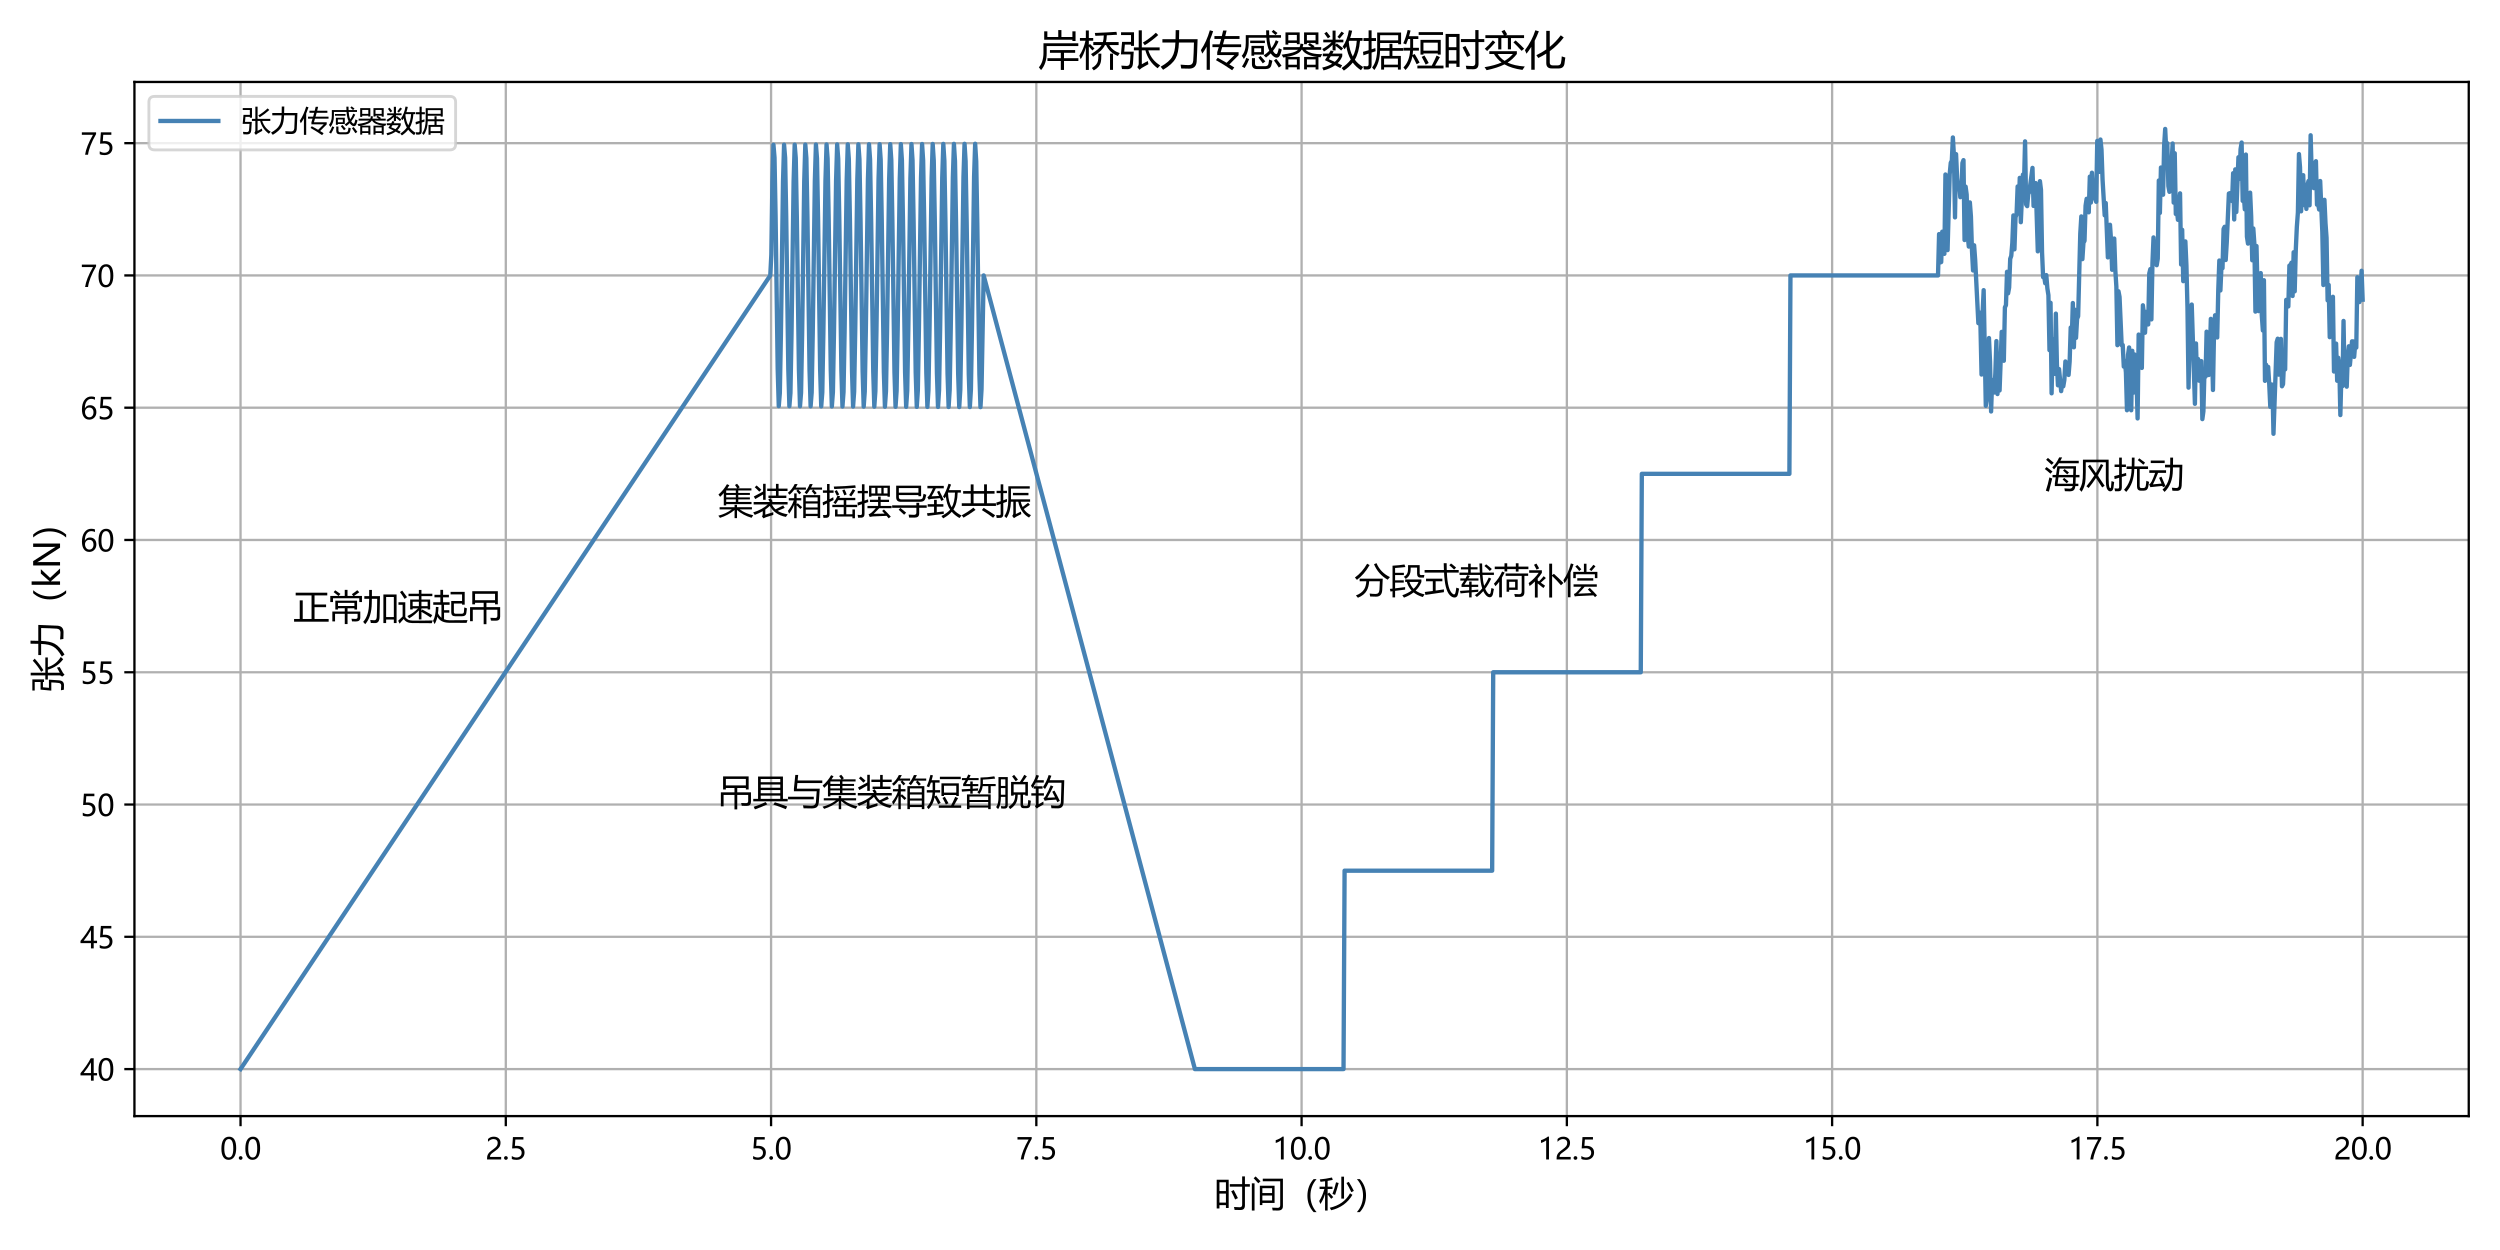 <?xml version="1.0" encoding="utf-8" standalone="no"?>
<!DOCTYPE svg PUBLIC "-//W3C//DTD SVG 1.1//EN"
  "http://www.w3.org/Graphics/SVG/1.1/DTD/svg11.dtd">
<svg xmlns:xlink="http://www.w3.org/1999/xlink" width="864pt" height="432pt" viewBox="0 0 864 432" xmlns="http://www.w3.org/2000/svg" version="1.1">
 <defs>
  <style type="text/css">*{stroke-linejoin: round; stroke-linecap: butt}</style>
 </defs>
 <g id="figure_1">
  <g id="patch_1">
   <path d="M 0 432 
L 864 432 
L 864 0 
L 0 0 
z
" style="fill: #ffffff"/>
  </g>
  <g id="axes_1">
   <g id="patch_2">
    <path d="M 46.46 385.72 
L 853.2 385.72 
L 853.2 28.32 
L 46.46 28.32 
z
" style="fill: #ffffff"/>
   </g>
   <g id="matplotlib.axis_1">
    <g id="xtick_1">
     <g id="line2d_1">
      <path d="M 83.13 385.72 
L 83.13 28.32 
" clip-path="url(#pbb03fbd69e)" style="fill: none; stroke: #b0b0b0; stroke-width: 0.8; stroke-linecap: square"/>
     </g>
     <g id="line2d_2">
      <defs>
       <path id="m1d15e2fd7b" d="M 0 0 
L 0 3.5 
" style="stroke: #000000; stroke-width: 0.8"/>
      </defs>
      <g>
       <use xlink:href="#m1d15e2fd7b" x="83.13" y="385.72" style="stroke: #000000; stroke-width: 0.8"/>
      </g>
     </g>
     <g id="text_1">
      <!-- 0.0 -->
      <g transform="translate(76.062 400.714)scale(0.1 -0.1)">
       <defs>
        <path id="MicrosoftYaHei-30" d="M 284 2325 
Q 284 3606 709 4264 
Q 1134 4922 1941 4922 
Q 3478 4922 3478 2441 
Q 3478 1216 3045 567 
Q 2613 -81 1831 -81 
Q 1094 -81 689 534 
Q 284 1150 284 2325 
z
M 909 2353 
Q 909 425 1888 425 
Q 2850 425 2850 2384 
Q 2850 4413 1906 4413 
Q 909 4413 909 2353 
z
" transform="scale(0.016)"/>
        <path id="MicrosoftYaHei-2e" d="M 372 322 
Q 372 491 487 606 
Q 603 722 775 722 
Q 950 722 1065 605 
Q 1181 488 1181 322 
Q 1181 159 1065 42 
Q 950 -75 772 -75 
Q 600 -75 486 42 
Q 372 159 372 322 
z
" transform="scale(0.016)"/>
       </defs>
       <use xlink:href="#MicrosoftYaHei-30"/>
       <use xlink:href="#MicrosoftYaHei-2e" x="58.643"/>
       <use xlink:href="#MicrosoftYaHei-30" x="82.715"/>
      </g>
     </g>
    </g>
    <g id="xtick_2">
     <g id="line2d_3">
      <path d="M 174.805 385.72 
L 174.805 28.32 
" clip-path="url(#pbb03fbd69e)" style="fill: none; stroke: #b0b0b0; stroke-width: 0.8; stroke-linecap: square"/>
     </g>
     <g id="line2d_4">
      <g>
       <use xlink:href="#m1d15e2fd7b" x="174.805" y="385.72" style="stroke: #000000; stroke-width: 0.8"/>
      </g>
     </g>
     <g id="text_2">
      <!-- 2.5 -->
      <g transform="translate(167.737 400.714)scale(0.1 -0.1)">
       <defs>
        <path id="MicrosoftYaHei-32" d="M 2666 3572 
Q 2666 3963 2419 4186 
Q 2172 4409 1747 4409 
Q 1447 4409 1140 4256 
Q 834 4103 569 3819 
L 569 4413 
Q 806 4659 1107 4790 
Q 1409 4922 1816 4922 
Q 2472 4922 2872 4570 
Q 3272 4219 3272 3619 
Q 3272 3084 3026 2693 
Q 2781 2303 2188 1894 
Q 1581 1475 1376 1294 
Q 1172 1113 1090 947 
Q 1009 781 1009 544 
L 3416 544 
L 3416 0 
L 372 0 
L 372 241 
Q 372 659 486 951 
Q 600 1244 862 1520 
Q 1125 1797 1681 2184 
Q 2250 2584 2458 2886 
Q 2666 3188 2666 3572 
z
" transform="scale(0.016)"/>
        <path id="MicrosoftYaHei-35" d="M 3294 1494 
Q 3294 784 2823 350 
Q 2353 -84 1559 -84 
Q 878 -84 544 119 
L 544 744 
Q 1034 425 1544 425 
Q 2050 425 2361 704 
Q 2672 984 2672 1447 
Q 2672 1909 2348 2167 
Q 2025 2425 1434 2425 
Q 978 2425 613 2384 
L 791 4841 
L 3053 4841 
L 3053 4303 
L 1306 4303 
L 1206 2931 
L 1647 2950 
Q 2416 2950 2855 2567 
Q 3294 2184 3294 1494 
z
" transform="scale(0.016)"/>
       </defs>
       <use xlink:href="#MicrosoftYaHei-32"/>
       <use xlink:href="#MicrosoftYaHei-2e" x="58.643"/>
       <use xlink:href="#MicrosoftYaHei-35" x="82.715"/>
      </g>
     </g>
    </g>
    <g id="xtick_3">
     <g id="line2d_5">
      <path d="M 266.48 385.72 
L 266.48 28.32 
" clip-path="url(#pbb03fbd69e)" style="fill: none; stroke: #b0b0b0; stroke-width: 0.8; stroke-linecap: square"/>
     </g>
     <g id="line2d_6">
      <g>
       <use xlink:href="#m1d15e2fd7b" x="266.48" y="385.72" style="stroke: #000000; stroke-width: 0.8"/>
      </g>
     </g>
     <g id="text_3">
      <!-- 5.0 -->
      <g transform="translate(259.412 400.714)scale(0.1 -0.1)">
       <use xlink:href="#MicrosoftYaHei-35"/>
       <use xlink:href="#MicrosoftYaHei-2e" x="58.643"/>
       <use xlink:href="#MicrosoftYaHei-30" x="82.715"/>
      </g>
     </g>
    </g>
    <g id="xtick_4">
     <g id="line2d_7">
      <path d="M 358.155 385.72 
L 358.155 28.32 
" clip-path="url(#pbb03fbd69e)" style="fill: none; stroke: #b0b0b0; stroke-width: 0.8; stroke-linecap: square"/>
     </g>
     <g id="line2d_8">
      <g>
       <use xlink:href="#m1d15e2fd7b" x="358.155" y="385.72" style="stroke: #000000; stroke-width: 0.8"/>
      </g>
     </g>
     <g id="text_4">
      <!-- 7.5 -->
      <g transform="translate(351.087 400.714)scale(0.1 -0.1)">
       <defs>
        <path id="MicrosoftYaHei-37" d="M 3422 4463 
Q 2659 3131 2223 1998 
Q 1788 866 1684 0 
L 1047 0 
Q 1163 853 1594 1947 
Q 2025 3041 2747 4300 
L 347 4300 
L 347 4841 
L 3422 4841 
L 3422 4463 
z
" transform="scale(0.016)"/>
       </defs>
       <use xlink:href="#MicrosoftYaHei-37"/>
       <use xlink:href="#MicrosoftYaHei-2e" x="58.643"/>
       <use xlink:href="#MicrosoftYaHei-35" x="82.715"/>
      </g>
     </g>
    </g>
    <g id="xtick_5">
     <g id="line2d_9">
      <path d="M 449.83 385.72 
L 449.83 28.32 
" clip-path="url(#pbb03fbd69e)" style="fill: none; stroke: #b0b0b0; stroke-width: 0.8; stroke-linecap: square"/>
     </g>
     <g id="line2d_10">
      <g>
       <use xlink:href="#m1d15e2fd7b" x="449.83" y="385.72" style="stroke: #000000; stroke-width: 0.8"/>
      </g>
     </g>
     <g id="text_5">
      <!-- 10.0 -->
      <g transform="translate(439.83 400.714)scale(0.1 -0.1)">
       <defs>
        <path id="MicrosoftYaHei-31" d="M 1781 0 
L 1781 4141 
Q 1638 3997 1295 3819 
Q 953 3641 663 3569 
L 663 4169 
Q 1047 4275 1484 4508 
Q 1922 4741 2156 4947 
L 2388 4947 
L 2388 0 
L 1781 0 
z
" transform="scale(0.016)"/>
       </defs>
       <use xlink:href="#MicrosoftYaHei-31"/>
       <use xlink:href="#MicrosoftYaHei-30" x="58.643"/>
       <use xlink:href="#MicrosoftYaHei-2e" x="117.285"/>
       <use xlink:href="#MicrosoftYaHei-30" x="141.357"/>
      </g>
     </g>
    </g>
    <g id="xtick_6">
     <g id="line2d_11">
      <path d="M 541.505 385.72 
L 541.505 28.32 
" clip-path="url(#pbb03fbd69e)" style="fill: none; stroke: #b0b0b0; stroke-width: 0.8; stroke-linecap: square"/>
     </g>
     <g id="line2d_12">
      <g>
       <use xlink:href="#m1d15e2fd7b" x="541.505" y="385.72" style="stroke: #000000; stroke-width: 0.8"/>
      </g>
     </g>
     <g id="text_6">
      <!-- 12.5 -->
      <g transform="translate(531.505 400.714)scale(0.1 -0.1)">
       <use xlink:href="#MicrosoftYaHei-31"/>
       <use xlink:href="#MicrosoftYaHei-32" x="58.643"/>
       <use xlink:href="#MicrosoftYaHei-2e" x="117.285"/>
       <use xlink:href="#MicrosoftYaHei-35" x="141.357"/>
      </g>
     </g>
    </g>
    <g id="xtick_7">
     <g id="line2d_13">
      <path d="M 633.18 385.72 
L 633.18 28.32 
" clip-path="url(#pbb03fbd69e)" style="fill: none; stroke: #b0b0b0; stroke-width: 0.8; stroke-linecap: square"/>
     </g>
     <g id="line2d_14">
      <g>
       <use xlink:href="#m1d15e2fd7b" x="633.18" y="385.72" style="stroke: #000000; stroke-width: 0.8"/>
      </g>
     </g>
     <g id="text_7">
      <!-- 15.0 -->
      <g transform="translate(623.18 400.714)scale(0.1 -0.1)">
       <use xlink:href="#MicrosoftYaHei-31"/>
       <use xlink:href="#MicrosoftYaHei-35" x="58.643"/>
       <use xlink:href="#MicrosoftYaHei-2e" x="117.285"/>
       <use xlink:href="#MicrosoftYaHei-30" x="141.357"/>
      </g>
     </g>
    </g>
    <g id="xtick_8">
     <g id="line2d_15">
      <path d="M 724.855 385.72 
L 724.855 28.32 
" clip-path="url(#pbb03fbd69e)" style="fill: none; stroke: #b0b0b0; stroke-width: 0.8; stroke-linecap: square"/>
     </g>
     <g id="line2d_16">
      <g>
       <use xlink:href="#m1d15e2fd7b" x="724.855" y="385.72" style="stroke: #000000; stroke-width: 0.8"/>
      </g>
     </g>
     <g id="text_8">
      <!-- 17.5 -->
      <g transform="translate(714.855 400.714)scale(0.1 -0.1)">
       <use xlink:href="#MicrosoftYaHei-31"/>
       <use xlink:href="#MicrosoftYaHei-37" x="58.643"/>
       <use xlink:href="#MicrosoftYaHei-2e" x="117.285"/>
       <use xlink:href="#MicrosoftYaHei-35" x="141.357"/>
      </g>
     </g>
    </g>
    <g id="xtick_9">
     <g id="line2d_17">
      <path d="M 816.53 385.72 
L 816.53 28.32 
" clip-path="url(#pbb03fbd69e)" style="fill: none; stroke: #b0b0b0; stroke-width: 0.8; stroke-linecap: square"/>
     </g>
     <g id="line2d_18">
      <g>
       <use xlink:href="#m1d15e2fd7b" x="816.53" y="385.72" style="stroke: #000000; stroke-width: 0.8"/>
      </g>
     </g>
     <g id="text_9">
      <!-- 20.0 -->
      <g transform="translate(806.53 400.714)scale(0.1 -0.1)">
       <use xlink:href="#MicrosoftYaHei-32"/>
       <use xlink:href="#MicrosoftYaHei-30" x="58.643"/>
       <use xlink:href="#MicrosoftYaHei-2e" x="117.285"/>
       <use xlink:href="#MicrosoftYaHei-30" x="141.357"/>
      </g>
     </g>
    </g>
    <g id="text_10">
     <!-- 时间（秒） -->
     <g transform="translate(419.83 416.792)scale(0.12 -0.12)">
      <defs>
       <path id="MicrosoftYaHei-65f6" d="M 344 4728 
L 2500 4728 
L 2500 -366 
L 2006 -366 
L 2006 153 
L 838 153 
L 838 -441 
L 344 -441 
L 344 4728 
z
M 2706 3941 
L 4925 3941 
L 4925 5322 
L 5425 5322 
L 5425 3941 
L 6313 3941 
L 6313 3478 
L 5425 3478 
L 5425 116 
Q 5425 -722 4625 -722 
Q 4263 -722 3563 -703 
Q 3531 -478 3463 -178 
Q 4119 -228 4488 -228 
Q 4925 -228 4925 216 
L 4925 3478 
L 2706 3478 
L 2706 3941 
z
M 838 616 
L 2006 616 
L 2006 2234 
L 838 2234 
L 838 616 
z
M 2006 4266 
L 838 4266 
L 838 2684 
L 2006 2684 
L 2006 4266 
z
M 3406 2878 
Q 3906 1966 4163 1422 
Q 4000 1347 3663 1172 
Q 3419 1766 2963 2653 
L 3406 2878 
z
" transform="scale(0.016)"/>
       <path id="MicrosoftYaHei-95f4" d="M 1863 3647 
L 4513 3647 
L 4513 553 
L 2313 553 
L 2313 166 
L 1863 166 
L 1863 3647 
z
M 2388 4453 
L 2388 4922 
L 6013 4922 
L 6013 -28 
Q 6013 -816 5119 -816 
Q 4756 -816 4169 -803 
Q 4144 -616 4069 -297 
Q 4588 -334 5056 -334 
Q 5525 -334 5525 122 
L 5525 4453 
L 2388 4453 
z
M 419 4084 
L 906 4084 
L 906 -816 
L 419 -816 
L 419 4084 
z
M 2313 997 
L 4063 997 
L 4063 1884 
L 2313 1884 
L 2313 997 
z
M 4063 3203 
L 2313 3203 
L 2313 2328 
L 4063 2328 
L 4063 3203 
z
M 744 5003 
L 1100 5322 
Q 1575 4872 1981 4447 
L 1575 4091 
Q 1194 4541 744 5003 
z
" transform="scale(0.016)"/>
       <path id="MicrosoftYaHei-ff08" d="M 5288 -1100 
Q 4172 119 4172 1850 
Q 4172 3603 5288 4838 
L 5825 4838 
Q 4716 3572 4716 1856 
Q 4716 166 5819 -1100 
L 5288 -1100 
z
" transform="scale(0.016)"/>
       <path id="MicrosoftYaHei-79d2" d="M 44 903 
Q 616 1744 978 3059 
L 113 3059 
L 113 3484 
L 1100 3484 
L 1100 4456 
Q 703 4400 281 4353 
Q 231 4566 150 4784 
Q 1244 4878 2344 5128 
L 2481 4691 
Q 2041 4603 1563 4525 
L 1563 3484 
L 2438 3484 
L 2438 3059 
L 1563 3059 
L 1563 2178 
L 1844 2422 
Q 2094 2166 2575 1603 
L 2200 1297 
Q 1809 1794 1563 2088 
L 1563 -822 
L 1100 -822 
L 1100 2175 
Q 766 1059 256 359 
Q 156 628 44 903 
z
M 1944 -316 
Q 4481 253 5594 2284 
L 6025 2003 
Q 4756 -141 2206 -766 
Q 2088 -534 1944 -316 
z
M 4025 5278 
L 4513 5278 
L 4513 1328 
L 4025 1328 
L 4025 5278 
z
M 3075 4266 
L 3544 4141 
Q 3275 3078 2906 1997 
Q 2681 2097 2425 2172 
Q 2850 3247 3075 4266 
z
M 4950 4141 
L 5375 4341 
Q 5856 3566 6281 2722 
L 5831 2484 
Q 5444 3328 4950 4141 
z
" transform="scale(0.016)"/>
       <path id="MicrosoftYaHei-ff09" d="M 1113 -1100 
L 575 -1100 
Q 1684 163 1684 1888 
Q 1684 3581 581 4838 
L 1113 4838 
Q 2222 3628 2222 1888 
Q 2222 128 1113 -1100 
z
" transform="scale(0.016)"/>
      </defs>
      <use xlink:href="#MicrosoftYaHei-65f6"/>
      <use xlink:href="#MicrosoftYaHei-95f4" x="100"/>
      <use xlink:href="#MicrosoftYaHei-ff08" x="200"/>
      <use xlink:href="#MicrosoftYaHei-79d2" x="300"/>
      <use xlink:href="#MicrosoftYaHei-ff09" x="400"/>
     </g>
    </g>
   </g>
   <g id="matplotlib.axis_2">
    <g id="ytick_1">
     <g id="line2d_19">
      <path d="M 46.46 369.475 
L 853.2 369.475 
" clip-path="url(#pbb03fbd69e)" style="fill: none; stroke: #b0b0b0; stroke-width: 0.8; stroke-linecap: square"/>
     </g>
     <g id="line2d_20">
      <defs>
       <path id="m8fe190df70" d="M 0 0 
L -3.5 0 
" style="stroke: #000000; stroke-width: 0.8"/>
      </defs>
      <g>
       <use xlink:href="#m8fe190df70" x="46.46" y="369.475" style="stroke: #000000; stroke-width: 0.8"/>
      </g>
     </g>
     <g id="text_11">
      <!-- 40 -->
      <g transform="translate(27.732 373.471)scale(0.1 -0.1)">
       <defs>
        <path id="MicrosoftYaHei-34" d="M 2906 4841 
L 2906 1644 
L 3631 1644 
L 3631 1138 
L 2906 1138 
L 2906 0 
L 2313 0 
L 2313 1138 
L 53 1138 
L 53 1616 
Q 656 2294 1265 3178 
Q 1875 4063 2272 4841 
L 2906 4841 
z
M 741 1644 
L 2313 1644 
L 2313 3950 
Q 1988 3366 1616 2817 
Q 1244 2269 741 1644 
z
" transform="scale(0.016)"/>
       </defs>
       <use xlink:href="#MicrosoftYaHei-34"/>
       <use xlink:href="#MicrosoftYaHei-30" x="58.643"/>
      </g>
     </g>
    </g>
    <g id="ytick_2">
     <g id="line2d_21">
      <path d="M 46.46 323.761 
L 853.2 323.761 
" clip-path="url(#pbb03fbd69e)" style="fill: none; stroke: #b0b0b0; stroke-width: 0.8; stroke-linecap: square"/>
     </g>
     <g id="line2d_22">
      <g>
       <use xlink:href="#m8fe190df70" x="46.46" y="323.761" style="stroke: #000000; stroke-width: 0.8"/>
      </g>
     </g>
     <g id="text_12">
      <!-- 45 -->
      <g transform="translate(27.732 327.757)scale(0.1 -0.1)">
       <use xlink:href="#MicrosoftYaHei-34"/>
       <use xlink:href="#MicrosoftYaHei-35" x="58.643"/>
      </g>
     </g>
    </g>
    <g id="ytick_3">
     <g id="line2d_23">
      <path d="M 46.46 278.047 
L 853.2 278.047 
" clip-path="url(#pbb03fbd69e)" style="fill: none; stroke: #b0b0b0; stroke-width: 0.8; stroke-linecap: square"/>
     </g>
     <g id="line2d_24">
      <g>
       <use xlink:href="#m8fe190df70" x="46.46" y="278.047" style="stroke: #000000; stroke-width: 0.8"/>
      </g>
     </g>
     <g id="text_13">
      <!-- 50 -->
      <g transform="translate(27.732 282.043)scale(0.1 -0.1)">
       <use xlink:href="#MicrosoftYaHei-35"/>
       <use xlink:href="#MicrosoftYaHei-30" x="58.643"/>
      </g>
     </g>
    </g>
    <g id="ytick_4">
     <g id="line2d_25">
      <path d="M 46.46 232.333 
L 853.2 232.333 
" clip-path="url(#pbb03fbd69e)" style="fill: none; stroke: #b0b0b0; stroke-width: 0.8; stroke-linecap: square"/>
     </g>
     <g id="line2d_26">
      <g>
       <use xlink:href="#m8fe190df70" x="46.46" y="232.333" style="stroke: #000000; stroke-width: 0.8"/>
      </g>
     </g>
     <g id="text_14">
      <!-- 55 -->
      <g transform="translate(27.732 236.329)scale(0.1 -0.1)">
       <use xlink:href="#MicrosoftYaHei-35"/>
       <use xlink:href="#MicrosoftYaHei-35" x="58.643"/>
      </g>
     </g>
    </g>
    <g id="ytick_5">
     <g id="line2d_27">
      <path d="M 46.46 186.619 
L 853.2 186.619 
" clip-path="url(#pbb03fbd69e)" style="fill: none; stroke: #b0b0b0; stroke-width: 0.8; stroke-linecap: square"/>
     </g>
     <g id="line2d_28">
      <g>
       <use xlink:href="#m8fe190df70" x="46.46" y="186.619" style="stroke: #000000; stroke-width: 0.8"/>
      </g>
     </g>
     <g id="text_15">
      <!-- 60 -->
      <g transform="translate(27.732 190.615)scale(0.1 -0.1)">
       <defs>
        <path id="MicrosoftYaHei-36" d="M 3181 4219 
Q 2803 4413 2391 4413 
Q 1763 4413 1381 3866 
Q 1000 3319 994 2372 
L 1009 2372 
Q 1353 3038 2106 3038 
Q 2734 3038 3109 2628 
Q 3484 2219 3484 1541 
Q 3484 831 3051 375 
Q 2619 -81 1947 -81 
Q 1209 -81 789 495 
Q 369 1072 369 2131 
Q 369 3413 920 4167 
Q 1472 4922 2372 4922 
Q 2888 4922 3181 4781 
L 3181 4219 
z
M 1031 1584 
Q 1031 1106 1286 765 
Q 1541 425 1963 425 
Q 2363 425 2613 719 
Q 2863 1013 2863 1475 
Q 2863 1975 2627 2253 
Q 2391 2531 1956 2531 
Q 1544 2531 1287 2250 
Q 1031 1969 1031 1584 
z
" transform="scale(0.016)"/>
       </defs>
       <use xlink:href="#MicrosoftYaHei-36"/>
       <use xlink:href="#MicrosoftYaHei-30" x="58.643"/>
      </g>
     </g>
    </g>
    <g id="ytick_6">
     <g id="line2d_29">
      <path d="M 46.46 140.905 
L 853.2 140.905 
" clip-path="url(#pbb03fbd69e)" style="fill: none; stroke: #b0b0b0; stroke-width: 0.8; stroke-linecap: square"/>
     </g>
     <g id="line2d_30">
      <g>
       <use xlink:href="#m8fe190df70" x="46.46" y="140.905" style="stroke: #000000; stroke-width: 0.8"/>
      </g>
     </g>
     <g id="text_16">
      <!-- 65 -->
      <g transform="translate(27.732 144.901)scale(0.1 -0.1)">
       <use xlink:href="#MicrosoftYaHei-36"/>
       <use xlink:href="#MicrosoftYaHei-35" x="58.643"/>
      </g>
     </g>
    </g>
    <g id="ytick_7">
     <g id="line2d_31">
      <path d="M 46.46 95.191 
L 853.2 95.191 
" clip-path="url(#pbb03fbd69e)" style="fill: none; stroke: #b0b0b0; stroke-width: 0.8; stroke-linecap: square"/>
     </g>
     <g id="line2d_32">
      <g>
       <use xlink:href="#m8fe190df70" x="46.46" y="95.191" style="stroke: #000000; stroke-width: 0.8"/>
      </g>
     </g>
     <g id="text_17">
      <!-- 70 -->
      <g transform="translate(27.732 99.187)scale(0.1 -0.1)">
       <use xlink:href="#MicrosoftYaHei-37"/>
       <use xlink:href="#MicrosoftYaHei-30" x="58.643"/>
      </g>
     </g>
    </g>
    <g id="ytick_8">
     <g id="line2d_33">
      <path d="M 46.46 49.477 
L 853.2 49.477 
" clip-path="url(#pbb03fbd69e)" style="fill: none; stroke: #b0b0b0; stroke-width: 0.8; stroke-linecap: square"/>
     </g>
     <g id="line2d_34">
      <g>
       <use xlink:href="#m8fe190df70" x="46.46" y="49.477" style="stroke: #000000; stroke-width: 0.8"/>
      </g>
     </g>
     <g id="text_18">
      <!-- 75 -->
      <g transform="translate(27.732 53.473)scale(0.1 -0.1)">
       <use xlink:href="#MicrosoftYaHei-37"/>
       <use xlink:href="#MicrosoftYaHei-35" x="58.643"/>
      </g>
     </g>
    </g>
    <g id="text_19">
     <!-- 张力（kN） -->
     <g transform="translate(20.749 239.164)rotate(-90)scale(0.12 -0.12)">
      <defs>
       <path id="MicrosoftYaHei-5f20" d="M 2250 2647 
L 2994 2647 
L 2994 5284 
L 3475 5284 
L 3475 2647 
L 6225 2647 
L 6225 2197 
L 4478 2197 
Q 4963 669 6313 -128 
Q 6069 -366 5906 -566 
Q 4481 494 4028 2197 
L 3475 2197 
L 3475 53 
Q 3806 216 4394 553 
Q 4438 266 4494 59 
Q 4075 -153 3469 -516 
Q 3238 -678 3106 -809 
L 2769 -378 
Q 2994 -153 2994 141 
L 2994 2197 
L 2250 2197 
L 2250 2647 
z
M 269 4984 
L 2269 4984 
L 2269 2884 
L 1806 2884 
L 1806 3078 
L 856 3078 
L 756 1997 
L 2225 1997 
Q 2150 753 2106 172 
Q 2031 -709 1244 -709 
Q 988 -709 419 -691 
Q 381 -453 313 -159 
Q 856 -209 1156 -209 
Q 1569 -209 1625 203 
Q 1694 691 1731 1572 
L 250 1572 
L 431 3503 
L 1806 3503 
L 1806 4559 
L 269 4559 
L 269 4984 
z
M 3638 3391 
Q 4706 4022 5638 4909 
L 6006 4559 
Q 5044 3678 3931 2991 
L 3638 3391 
z
" transform="scale(0.016)"/>
       <path id="MicrosoftYaHei-529b" d="M 400 3916 
L 2425 3916 
Q 2444 4603 2450 5316 
L 2994 5316 
Q 2981 4653 2963 3916 
L 5831 3916 
Q 5756 1472 5688 459 
Q 5606 -616 4538 -628 
Q 4025 -628 3300 -603 
Q 3275 -359 3206 -9 
L 3225 -9 
Q 4038 -84 4488 -78 
Q 5094 -66 5156 591 
Q 5231 1709 5269 3403 
L 2950 3403 
Q 2894 1775 2431 953 
Q 1938 41 506 -803 
Q 331 -578 131 -328 
Q 1488 434 1913 1209 
Q 2353 1913 2406 3403 
L 400 3403 
L 400 3916 
z
" transform="scale(0.016)"/>
       <path id="MicrosoftYaHei-6b" d="M 3484 0 
L 2650 0 
L 1172 1666 
L 1159 1666 
L 1159 0 
L 547 0 
L 547 5116 
L 1159 5116 
L 1159 1872 
L 1172 1872 
L 2575 3456 
L 3363 3456 
L 1800 1794 
L 3484 0 
z
" transform="scale(0.016)"/>
       <path id="MicrosoftYaHei-4e" d="M 4578 0 
L 3838 0 
L 1403 3766 
Q 1300 3925 1238 4081 
L 1219 4081 
Q 1244 3919 1244 3403 
L 1244 0 
L 625 0 
L 625 4841 
L 1409 4841 
L 3778 1141 
Q 3947 878 3978 806 
L 3991 806 
Q 3959 1013 3959 1513 
L 3959 4841 
L 4578 4841 
L 4578 0 
z
" transform="scale(0.016)"/>
      </defs>
      <use xlink:href="#MicrosoftYaHei-5f20"/>
      <use xlink:href="#MicrosoftYaHei-529b" x="100"/>
      <use xlink:href="#MicrosoftYaHei-ff08" x="200"/>
      <use xlink:href="#MicrosoftYaHei-6b" x="300"/>
      <use xlink:href="#MicrosoftYaHei-4e" x="354.443"/>
      <use xlink:href="#MicrosoftYaHei-ff09" x="435.742"/>
     </g>
    </g>
   </g>
   <g id="line2d_35">
    <path d="M 83.13 369.475 
L 266.205 95.191 
L 266.572 88.036 
L 266.939 62.853 
L 267.305 50.034 
L 267.672 54.48 
L 268.039 74.491 
L 268.773 127.579 
L 269.14 140.358 
L 269.507 135.868 
L 269.874 115.826 
L 270.607 62.752 
L 270.974 50.012 
L 271.341 54.546 
L 271.708 74.62 
L 272.442 127.68 
L 272.809 140.38 
L 273.176 135.802 
L 273.543 115.697 
L 274.276 62.651 
L 274.643 49.991 
L 275.01 54.612 
L 275.377 74.748 
L 276.111 127.781 
L 276.478 140.401 
L 276.844 135.736 
L 277.211 115.569 
L 277.945 62.55 
L 278.312 49.969 
L 278.679 54.678 
L 279.046 74.877 
L 279.78 127.881 
L 280.146 140.422 
L 280.513 135.67 
L 280.88 115.44 
L 281.614 62.45 
L 281.981 49.948 
L 282.348 54.745 
L 282.715 75.005 
L 283.448 127.982 
L 283.815 140.443 
L 284.182 135.603 
L 284.549 115.311 
L 285.283 62.349 
L 285.65 49.928 
L 286.017 54.812 
L 286.383 75.134 
L 287.117 128.082 
L 287.484 140.463 
L 287.851 135.535 
L 288.218 115.182 
L 288.952 62.25 
L 289.318 49.908 
L 289.685 54.88 
L 290.052 75.264 
L 290.786 128.181 
L 291.153 140.483 
L 291.52 135.468 
L 291.887 115.053 
L 292.62 62.15 
L 292.987 49.889 
L 293.354 54.948 
L 293.721 75.393 
L 294.455 128.281 
L 294.822 140.502 
L 295.189 135.399 
L 295.556 114.923 
L 296.289 62.051 
L 296.656 49.87 
L 297.023 55.016 
L 297.39 75.523 
L 298.124 128.38 
L 298.491 140.521 
L 298.857 135.331 
L 299.224 114.794 
L 299.958 61.952 
L 300.325 49.851 
L 300.692 55.085 
L 301.059 75.652 
L 301.793 128.478 
L 302.159 140.539 
L 302.526 135.262 
L 302.893 114.664 
L 303.627 61.854 
L 303.994 49.833 
L 304.361 55.154 
L 304.728 75.782 
L 305.461 128.577 
L 305.828 140.557 
L 306.195 135.192 
L 306.562 114.534 
L 307.296 61.756 
L 307.663 49.815 
L 308.03 55.224 
L 308.396 75.913 
L 309.13 128.675 
L 309.497 140.575 
L 309.864 135.123 
L 310.231 114.403 
L 310.965 61.658 
L 311.332 49.798 
L 311.698 55.293 
L 312.065 76.043 
L 312.799 128.772 
L 313.166 140.592 
L 313.533 135.053 
L 313.9 114.273 
L 314.633 61.56 
L 315 49.781 
L 315.367 55.364 
L 315.734 76.174 
L 316.468 128.87 
L 316.835 140.608 
L 317.202 134.982 
L 317.569 114.142 
L 318.302 61.463 
L 318.669 49.765 
L 319.036 55.435 
L 319.403 76.304 
L 320.137 128.967 
L 320.504 140.624 
L 320.87 134.911 
L 321.237 114.011 
L 321.971 61.366 
L 322.338 49.749 
L 322.705 55.506 
L 323.072 76.435 
L 323.806 129.063 
L 324.172 140.64 
L 324.539 134.84 
L 324.906 113.88 
L 325.64 61.27 
L 326.007 49.734 
L 326.374 55.577 
L 326.741 76.566 
L 327.474 129.16 
L 327.841 140.655 
L 328.208 134.768 
L 328.575 113.749 
L 329.309 61.174 
L 329.676 49.719 
L 330.043 55.649 
L 330.409 76.698 
L 331.143 129.256 
L 331.51 140.67 
L 331.877 134.696 
L 332.244 113.618 
L 332.978 61.078 
L 333.345 49.704 
L 333.711 55.721 
L 334.078 76.829 
L 334.812 129.351 
L 335.179 140.684 
L 335.546 134.624 
L 335.913 113.486 
L 336.646 60.982 
L 337.013 49.69 
L 337.38 55.794 
L 337.747 76.961 
L 338.481 129.446 
L 338.848 140.698 
L 339.215 134.551 
L 339.948 95.191 
L 412.958 369.475 
L 464.322 369.475 
L 464.689 300.904 
L 515.686 300.904 
L 516.052 232.333 
L 567.049 232.333 
L 567.416 163.762 
L 618.413 163.762 
L 618.78 95.191 
L 669.777 95.191 
L 670.144 80.903 
L 670.51 90.715 
L 670.877 90.566 
L 671.244 80.075 
L 671.611 82.836 
L 671.978 87.726 
L 672.345 60.308 
L 673.079 86.436 
L 673.812 60.22 
L 674.179 56.277 
L 674.546 55.522 
L 674.913 47.508 
L 675.28 53.753 
L 675.647 75.132 
L 676.014 53.274 
L 676.381 61.523 
L 676.747 65.377 
L 677.114 63.284 
L 677.481 68.149 
L 677.848 66.494 
L 678.215 56.34 
L 678.582 55.349 
L 678.949 82.951 
L 679.316 64.506 
L 679.682 67.28 
L 680.049 81.489 
L 680.416 85.212 
L 680.783 69.951 
L 681.15 74.834 
L 681.517 86.606 
L 681.884 93.47 
L 682.251 84.775 
L 682.618 89.781 
L 683.718 111.68 
L 684.085 108 
L 684.452 112.713 
L 684.819 129.444 
L 685.186 108.201 
L 685.553 100.281 
L 686.286 140.251 
L 686.653 137.798 
L 687.02 136.483 
L 687.387 116.827 
L 687.754 125 
L 688.121 142.208 
L 688.488 131.438 
L 688.855 131.317 
L 689.221 135.651 
L 689.588 129.035 
L 689.955 117.881 
L 690.322 136.182 
L 690.689 127.71 
L 691.056 134.939 
L 691.79 114.696 
L 692.157 118.093 
L 692.523 124.68 
L 692.89 106.238 
L 693.257 105.453 
L 693.624 93.935 
L 693.991 101.38 
L 694.358 99.365 
L 694.725 89.456 
L 695.092 88.417 
L 695.458 83.962 
L 695.825 74.452 
L 696.192 86.172 
L 696.559 75.078 
L 696.926 74.066 
L 697.293 64.447 
L 697.66 73.201 
L 698.027 61.469 
L 698.394 76.796 
L 699.127 60.333 
L 699.494 63.514 
L 699.861 48.861 
L 700.228 70.713 
L 700.595 71.245 
L 700.962 67.059 
L 701.329 66.352 
L 702.429 58.029 
L 702.796 71.176 
L 703.163 64.384 
L 703.53 63.271 
L 704.264 86.865 
L 704.631 83.071 
L 704.997 62.603 
L 705.364 65.644 
L 705.731 87.252 
L 706.098 95.782 
L 706.465 95.525 
L 706.832 97.892 
L 707.199 95.076 
L 707.566 99.652 
L 707.933 102.028 
L 708.299 121.016 
L 708.666 104.641 
L 709.033 135.924 
L 709.4 118.425 
L 709.767 117.202 
L 710.134 129.213 
L 710.501 108.393 
L 710.868 125.867 
L 711.234 133.172 
L 711.601 127.549 
L 712.335 135.178 
L 712.702 132.237 
L 713.069 133.511 
L 713.436 131.327 
L 713.803 124.922 
L 714.17 127.05 
L 714.536 127.848 
L 714.903 129.575 
L 715.27 124.901 
L 715.637 113.2 
L 716.004 116.963 
L 716.371 104.725 
L 716.738 120.025 
L 717.105 107.051 
L 717.471 116.762 
L 717.838 110.168 
L 718.205 109.295 
L 718.939 80.74 
L 719.306 74.792 
L 719.673 89.554 
L 720.04 83.852 
L 720.407 83.254 
L 720.773 71.12 
L 721.14 68.706 
L 721.507 69.818 
L 721.874 73.372 
L 722.241 61.046 
L 722.608 70.009 
L 722.975 59.691 
L 723.342 67.296 
L 723.708 64.103 
L 724.075 68.751 
L 724.442 69.744 
L 724.809 48.69 
L 725.176 50.555 
L 725.543 59.393 
L 725.91 48.219 
L 726.277 51.675 
L 726.644 62.091 
L 727.377 74.422 
L 727.744 70.166 
L 728.478 88.956 
L 728.845 80.379 
L 729.212 77.681 
L 729.579 83.048 
L 729.946 93.237 
L 730.312 85.722 
L 730.679 82.439 
L 731.046 93.277 
L 731.413 99.034 
L 731.78 119.292 
L 732.147 100.674 
L 732.514 102.628 
L 733.247 119.303 
L 733.614 119.23 
L 733.981 126.695 
L 734.348 124.686 
L 734.715 128.731 
L 735.082 141.781 
L 735.449 122.61 
L 735.816 120.085 
L 736.183 127.663 
L 736.549 141.793 
L 736.916 121.235 
L 737.283 135.719 
L 737.65 122.482 
L 738.017 130.556 
L 738.384 130.827 
L 738.751 144.608 
L 739.118 115.627 
L 739.484 125.431 
L 739.851 117.421 
L 740.218 127.154 
L 740.585 105.514 
L 740.952 108.528 
L 741.319 114.996 
L 741.686 107.796 
L 742.053 110.521 
L 742.42 112.127 
L 742.786 94.518 
L 743.153 93.005 
L 743.52 110.385 
L 743.887 90.933 
L 744.254 82.059 
L 744.621 90.28 
L 744.988 83.542 
L 745.355 91.651 
L 745.721 89.41 
L 746.088 62.382 
L 746.455 73.585 
L 746.822 57.895 
L 747.189 60.925 
L 747.556 67.295 
L 747.923 50.352 
L 748.29 44.565 
L 748.657 52.236 
L 749.023 49.504 
L 749.39 64.311 
L 749.757 66.299 
L 750.124 58.822 
L 750.491 56.705 
L 750.858 49.589 
L 751.225 70.027 
L 751.592 52.964 
L 751.959 73.953 
L 752.325 72.696 
L 752.692 75.97 
L 753.059 70.088 
L 753.426 66.823 
L 753.793 91.414 
L 754.16 79.419 
L 754.527 97.173 
L 754.894 95.115 
L 755.26 83.429 
L 755.627 91.73 
L 755.994 106.68 
L 756.361 133.968 
L 756.728 117.313 
L 757.095 109.434 
L 757.462 105.254 
L 758.562 139.557 
L 758.929 118.701 
L 759.296 131.406 
L 759.663 124.074 
L 760.03 131.567 
L 760.397 131.624 
L 760.764 124.798 
L 761.131 144.841 
L 761.497 142.128 
L 761.864 128.023 
L 762.231 130.17 
L 762.598 114.633 
L 762.965 120.614 
L 763.332 129.602 
L 763.699 122.785 
L 764.066 110.202 
L 764.433 119.183 
L 764.799 134.783 
L 765.166 114.764 
L 765.533 108.953 
L 765.9 115.891 
L 766.267 116.633 
L 766.634 100.224 
L 767.001 90.035 
L 767.368 100.383 
L 767.735 92.055 
L 768.101 92.685 
L 768.468 79.122 
L 768.835 78.379 
L 769.202 89.86 
L 769.569 83.727 
L 770.303 66.883 
L 770.67 66.758 
L 771.036 68.855 
L 771.403 69.481 
L 771.77 59.86 
L 772.137 75.851 
L 772.504 58.537 
L 772.871 73.264 
L 773.605 54.349 
L 773.972 61.823 
L 774.338 51.572 
L 774.705 49.258 
L 775.072 69.418 
L 775.439 67.233 
L 775.806 72.346 
L 776.173 53.416 
L 776.54 81.788 
L 776.907 84.193 
L 777.64 66.583 
L 778.007 74.747 
L 778.374 89.95 
L 778.741 78.952 
L 779.108 84.238 
L 779.475 107.688 
L 779.842 85.036 
L 780.209 100.212 
L 780.575 107.511 
L 781.309 94.383 
L 781.676 109.023 
L 782.043 114.212 
L 782.41 96.835 
L 782.777 131.618 
L 783.144 126.03 
L 783.51 129.728 
L 783.877 126.802 
L 784.244 132.68 
L 784.611 140.587 
L 784.978 132.849 
L 785.345 132.983 
L 785.712 149.914 
L 786.812 118.265 
L 787.179 117.06 
L 787.546 129.474 
L 788.28 117.115 
L 788.647 133.502 
L 789.014 132.777 
L 789.381 124.562 
L 789.748 127.652 
L 790.114 103.632 
L 790.481 104.469 
L 790.848 105.9 
L 791.215 91.798 
L 791.582 91.599 
L 791.949 90.782 
L 792.316 102.287 
L 792.683 87.179 
L 793.049 100.685 
L 793.416 86.504 
L 793.783 78.488 
L 794.15 73.469 
L 794.517 53.249 
L 794.884 57.807 
L 795.251 73.038 
L 795.618 65.156 
L 795.985 60.545 
L 796.351 70.886 
L 796.718 66.435 
L 797.085 72.204 
L 797.452 63.905 
L 797.819 62.549 
L 798.186 70.948 
L 798.553 46.755 
L 798.92 59.934 
L 799.286 56.214 
L 799.653 65.006 
L 800.02 63.951 
L 800.387 55.716 
L 800.754 70.745 
L 801.121 70.315 
L 801.488 72.408 
L 801.855 62.558 
L 802.588 80.09 
L 802.955 98.503 
L 803.322 69.05 
L 803.689 77.112 
L 804.056 82.199 
L 804.423 103.812 
L 804.79 98.459 
L 805.157 116.52 
L 805.523 106.109 
L 806.257 102.57 
L 806.624 128.399 
L 807.358 118.757 
L 807.725 131.589 
L 808.092 123.636 
L 808.459 126.412 
L 808.825 143.444 
L 809.192 129.021 
L 809.559 133.449 
L 809.926 110.922 
L 810.293 131.794 
L 810.66 126.237 
L 811.027 133.638 
L 811.394 123.111 
L 811.761 119.674 
L 812.127 126.123 
L 812.861 117.97 
L 813.228 117.974 
L 813.595 123.336 
L 813.962 118.765 
L 814.329 120.124 
L 814.696 95.807 
L 815.429 104.393 
L 815.796 100.671 
L 816.163 93.582 
L 816.53 103.57 
L 816.53 103.57 
" clip-path="url(#pbb03fbd69e)" style="fill: none; stroke: #4682b4; stroke-width: 1.5; stroke-linecap: square"/>
   </g>
   <g id="patch_3">
    <path d="M 46.46 385.72 
L 46.46 28.32 
" style="fill: none; stroke: #000000; stroke-width: 0.8; stroke-linejoin: miter; stroke-linecap: square"/>
   </g>
   <g id="patch_4">
    <path d="M 853.2 385.72 
L 853.2 28.32 
" style="fill: none; stroke: #000000; stroke-width: 0.8; stroke-linejoin: miter; stroke-linecap: square"/>
   </g>
   <g id="patch_5">
    <path d="M 46.46 385.72 
L 853.2 385.72 
" style="fill: none; stroke: #000000; stroke-width: 0.8; stroke-linejoin: miter; stroke-linecap: square"/>
   </g>
   <g id="patch_6">
    <path d="M 46.46 28.32 
L 853.2 28.32 
" style="fill: none; stroke: #000000; stroke-width: 0.8; stroke-linejoin: miter; stroke-linecap: square"/>
   </g>
   <g id="text_20">
    <!-- 正常加速起吊 -->
    <g transform="translate(101.465 214.047)scale(0.12 -0.12)">
     <defs>
      <path id="MicrosoftYaHei-6b63" d="M 88 66 
L 1106 66 
L 1106 3416 
L 1644 3416 
L 1644 66 
L 3231 66 
L 3231 4309 
L 375 4309 
L 375 4797 
L 6063 4797 
L 6063 4309 
L 3769 4309 
L 3769 2672 
L 5850 2672 
L 5850 2191 
L 3769 2191 
L 3769 66 
L 6313 66 
L 6313 -422 
L 88 -422 
L 88 66 
z
" transform="scale(0.016)"/>
      <path id="MicrosoftYaHei-5e38" d="M 1213 -372 
L 725 -372 
L 725 1409 
L 2963 1409 
L 2963 1997 
L 1738 1997 
L 1738 1772 
L 1263 1772 
L 1263 3366 
L 5175 3366 
L 5175 1772 
L 4700 1772 
L 4700 1997 
L 3463 1997 
L 3463 1409 
L 5756 1409 
L 5756 341 
Q 5756 -378 5000 -378 
Q 4681 -378 4269 -372 
Q 4231 -153 4175 109 
Q 4556 72 4881 72 
Q 5269 72 5269 409 
L 5269 997 
L 3463 997 
L 3463 -853 
L 2963 -853 
L 2963 997 
L 1213 997 
L 1213 -372 
z
M 356 4216 
L 1828 4216 
Q 1409 4572 956 4903 
L 1244 5228 
Q 1713 4916 2188 4572 
L 1853 4216 
L 2956 4216 
L 2956 5309 
L 3456 5309 
L 3456 4216 
L 4488 4216 
L 4238 4528 
Q 4750 4866 5213 5247 
L 5575 4878 
Q 5128 4547 4631 4216 
L 6056 4216 
L 6056 3109 
L 5569 3109 
L 5569 3791 
L 844 3791 
L 844 3109 
L 356 3109 
L 356 4216 
z
M 4700 2966 
L 1738 2966 
L 1738 2397 
L 4700 2397 
L 4700 2966 
z
" transform="scale(0.016)"/>
      <path id="MicrosoftYaHei-52a0" d="M 3663 4484 
L 6038 4484 
L 6038 -666 
L 5544 -666 
L 5544 -34 
L 4156 -34 
L 4156 -666 
L 3663 -666 
L 3663 4484 
z
M 231 4178 
L 1103 4178 
Q 1109 4681 1106 5297 
L 1600 5297 
Q 1600 4675 1594 4178 
L 3050 4178 
Q 3019 1778 2969 409 
Q 2944 -716 2119 -672 
Q 1875 -672 1400 -653 
Q 1356 -391 1300 -109 
Q 1738 -166 2013 -166 
Q 2431 -178 2469 428 
Q 2538 1909 2550 3703 
L 1588 3703 
Q 1581 3225 1569 2891 
Q 1544 447 394 -872 
Q 238 -678 25 -453 
Q 1063 684 1081 2941 
Q 1094 3269 1100 3703 
L 231 3703 
L 231 4178 
z
M 5544 4022 
L 4156 4022 
L 4156 416 
L 5544 416 
L 5544 4022 
z
" transform="scale(0.016)"/>
      <path id="MicrosoftYaHei-901f" d="M 2231 3572 
L 3800 3572 
L 3800 4178 
L 1938 4178 
L 1938 4609 
L 3800 4609 
L 3800 5291 
L 4263 5291 
L 4263 4609 
L 6225 4609 
L 6225 4178 
L 4263 4178 
L 4263 3572 
L 5831 3572 
L 5831 1778 
L 5381 1778 
L 5381 1972 
L 4263 1972 
L 4263 1522 
L 4425 1772 
Q 5350 1266 6206 766 
L 5919 322 
Q 5044 916 4263 1347 
L 4263 -9 
L 3800 -9 
L 3800 1603 
Q 3044 766 2069 184 
Q 1963 347 1731 591 
Q 2869 1153 3644 1972 
L 2681 1972 
L 2681 1778 
L 2231 1778 
L 2231 3572 
z
M 2663 -222 
Q 4219 -247 6300 -197 
Q 6231 -403 6125 -691 
Q 4056 -703 2569 -666 
Q 1506 -653 1081 66 
Q 825 -172 331 -772 
L 75 -253 
Q 625 278 875 509 
L 875 2616 
L 131 2616 
L 131 3078 
L 1356 3078 
L 1356 403 
Q 1738 -216 2663 -222 
z
M 5381 3166 
L 4263 3166 
L 4263 2378 
L 5381 2378 
L 5381 3166 
z
M 2681 2378 
L 3800 2378 
L 3800 3166 
L 2681 3166 
L 2681 2378 
z
M 800 5178 
Q 1119 4791 1675 3997 
L 1231 3684 
Q 725 4478 400 4909 
L 800 5178 
z
" transform="scale(0.016)"/>
      <path id="MicrosoftYaHei-8d77" d="M 106 -266 
Q 581 566 619 2241 
L 1081 2216 
Q 1059 1606 991 1091 
Q 1225 588 1613 288 
L 1613 2616 
L 138 2616 
L 138 3072 
L 1419 3072 
L 1419 3966 
L 356 3966 
L 356 4422 
L 1419 4422 
L 1419 5309 
L 1906 5309 
L 1906 4422 
L 2956 4422 
L 2956 3966 
L 1906 3966 
L 1906 3072 
L 3081 3072 
L 3081 2616 
L 2081 2616 
L 2081 1647 
L 3031 1647 
L 3031 1197 
L 2081 1197 
L 2081 16 
Q 2516 -159 3081 -166 
Q 4613 -178 6313 -141 
Q 6200 -422 6138 -634 
Q 4169 -641 2950 -616 
Q 1438 -588 884 478 
Q 709 -341 381 -853 
Q 256 -559 106 -266 
z
M 3850 1347 
Q 3850 1009 4188 1009 
L 5263 1009 
Q 5613 1009 5656 1316 
Q 5694 1597 5725 2153 
Q 5919 2066 6200 1972 
Q 6144 1366 6088 1084 
Q 5994 559 5325 559 
L 4069 559 
Q 3375 559 3375 1272 
L 3375 3303 
L 5325 3303 
L 5325 4491 
L 3256 4491 
L 3256 4941 
L 5800 4941 
L 5800 2641 
L 5325 2641 
L 5325 2853 
L 3850 2853 
L 3850 1347 
z
" transform="scale(0.016)"/>
      <path id="MicrosoftYaHei-540a" d="M 1006 -328 
L 513 -328 
L 513 2197 
L 2963 2197 
L 2963 2978 
L 1413 2978 
L 1413 2709 
L 913 2709 
L 913 5066 
L 5513 5066 
L 5513 2709 
L 5013 2709 
L 5013 2978 
L 3463 2978 
L 3463 2197 
L 5931 2197 
L 5931 484 
Q 5931 -234 5194 -241 
Q 4769 -247 4275 -228 
Q 4238 16 4169 278 
Q 4619 247 5038 247 
Q 5431 247 5431 622 
L 5431 1728 
L 3463 1728 
L 3463 -872 
L 2963 -872 
L 2963 1728 
L 1006 1728 
L 1006 -328 
z
M 5013 4603 
L 1413 4603 
L 1413 3441 
L 5013 3441 
L 5013 4603 
z
" transform="scale(0.016)"/>
     </defs>
     <use xlink:href="#MicrosoftYaHei-6b63"/>
     <use xlink:href="#MicrosoftYaHei-5e38" x="100"/>
     <use xlink:href="#MicrosoftYaHei-52a0" x="200"/>
     <use xlink:href="#MicrosoftYaHei-901f" x="300"/>
     <use xlink:href="#MicrosoftYaHei-8d77" x="400"/>
     <use xlink:href="#MicrosoftYaHei-540a" x="500"/>
    </g>
   </g>
   <g id="text_21">
    <!-- 集装箱摇摆导致共振 -->
    <g transform="translate(248.145 177.476)scale(0.12 -0.12)">
     <defs>
      <path id="MicrosoftYaHei-96c6" d="M 3056 5134 
L 3425 5359 
Q 3719 5034 3906 4722 
L 3619 4541 
L 6013 4541 
L 6013 4153 
L 3644 4153 
L 3644 3709 
L 5738 3709 
L 5738 3347 
L 3644 3347 
L 3644 2903 
L 5738 2903 
L 5738 2541 
L 3644 2541 
L 3644 2084 
L 6031 2084 
L 6031 1697 
L 1475 1697 
L 1475 1459 
L 1038 1459 
L 1038 3684 
Q 716 3309 381 3009 
Q 281 3191 81 3422 
Q 988 4178 1613 5284 
L 2044 5091 
Q 1869 4803 1688 4541 
L 3456 4541 
Q 3288 4825 3056 5134 
z
M 288 1141 
L 2981 1141 
L 2981 1566 
L 3419 1566 
L 3419 1141 
L 6106 1141 
L 6106 741 
L 3906 741 
Q 5000 -31 6338 -303 
Q 6169 -566 6044 -766 
Q 4519 -325 3419 631 
L 3419 -834 
L 2981 -834 
L 2981 638 
Q 1844 -313 356 -778 
Q 225 -584 63 -384 
Q 1406 -56 2475 741 
L 288 741 
L 288 1141 
z
M 1475 2084 
L 3206 2084 
L 3206 2541 
L 1475 2541 
L 1475 2084 
z
M 1475 2903 
L 3206 2903 
L 3206 3347 
L 1475 3347 
L 1475 2903 
z
M 1475 3709 
L 3206 3709 
L 3206 4153 
L 1475 4153 
L 1475 3709 
z
" transform="scale(0.016)"/>
      <path id="MicrosoftYaHei-88c5" d="M 3700 241 
Q 3694 -34 3700 -253 
Q 2869 -491 2375 -666 
Q 2188 -734 1925 -872 
L 1650 -491 
Q 1800 -366 1800 -59 
L 1800 425 
Q 1163 53 363 -247 
Q 244 -22 81 197 
Q 1750 734 2716 1634 
L 163 1634 
L 163 2072 
L 3091 2072 
Q 2941 2313 2794 2522 
L 3194 2766 
Q 3406 2453 3588 2191 
L 3388 2072 
L 6275 2072 
L 6275 1634 
L 3428 1634 
Q 3688 1125 4113 756 
Q 4809 1091 5488 1466 
L 5750 1009 
Q 5128 763 4484 481 
Q 5213 19 6306 -141 
Q 6119 -391 5963 -609 
Q 3938 -213 3069 1381 
Q 2713 1028 2263 716 
L 2263 -197 
Q 3006 9 3700 241 
z
M 2825 3228 
L 4181 3228 
L 4181 4059 
L 2606 4059 
L 2606 4491 
L 4181 4491 
L 4181 5334 
L 4650 5334 
L 4650 4491 
L 6263 4491 
L 6263 4059 
L 4650 4059 
L 4650 3228 
L 6050 3228 
L 6050 2797 
L 2825 2797 
L 2825 3228 
z
M 1863 5347 
L 2325 5347 
L 2325 2466 
L 1863 2466 
L 1863 3425 
Q 1188 3038 450 2603 
Q 381 2747 194 3066 
Q 1084 3519 1863 3963 
L 1863 5347 
z
M 363 4728 
L 694 5053 
Q 1263 4584 1550 4297 
L 1175 3934 
Q 725 4416 363 4728 
z
" transform="scale(0.016)"/>
      <path id="MicrosoftYaHei-7bb1" d="M 2838 3316 
L 5888 3316 
L 5888 -822 
L 5431 -822 
L 5431 -459 
L 3294 -459 
L 3294 -822 
L 2838 -822 
L 2838 3316 
z
M 81 478 
Q 844 1434 1138 2359 
L 238 2359 
L 238 2772 
L 1213 2772 
L 1213 3628 
L 1650 3628 
L 1650 2772 
L 2488 2772 
L 2488 2359 
L 1650 2359 
L 1650 1641 
L 1856 1853 
Q 2306 1472 2644 1141 
L 2325 816 
Q 2006 1166 1650 1497 
L 1650 -841 
L 1213 -841 
L 1213 1584 
Q 856 697 300 -28 
Q 213 197 81 478 
z
M 2125 3459 
Q 1863 3803 1600 4091 
L 1875 4297 
L 1231 4297 
Q 856 3791 388 3384 
Q 263 3534 75 3722 
Q 850 4353 1300 5309 
L 1838 5309 
Q 1681 4978 1494 4684 
L 3325 4684 
L 3325 4297 
L 1950 4297 
Q 2169 4072 2475 3728 
L 2125 3459 
z
M 4913 3397 
Q 4644 3747 4356 4053 
L 4663 4297 
L 4038 4297 
Q 3756 3822 3463 3484 
Q 3306 3622 3081 3791 
Q 3613 4359 4013 5309 
L 4550 5309 
Q 4400 4972 4250 4684 
L 6225 4684 
L 6225 4297 
L 4694 4297 
Q 5025 3966 5269 3678 
L 4913 3397 
z
M 3294 -47 
L 5431 -47 
L 5431 703 
L 3294 703 
L 3294 -47 
z
M 5431 2903 
L 3294 2903 
L 3294 2191 
L 5431 2191 
L 5431 2903 
z
M 3294 1091 
L 5431 1091 
L 5431 1803 
L 3294 1803 
L 3294 1091 
z
" transform="scale(0.016)"/>
      <path id="MicrosoftYaHei-6447" d="M 5900 734 
L 5900 -847 
L 5444 -847 
L 5444 -541 
L 2313 -541 
L 2313 734 
L 2769 734 
L 2769 -128 
L 3875 -128 
L 3875 1147 
L 1825 1147 
L 1825 1572 
L 3875 1572 
L 3875 2403 
L 2872 2403 
Q 2644 2000 2413 1703 
Q 2250 1841 2019 1953 
Q 2469 2484 2763 3222 
L 3231 3097 
Q 3163 2950 3094 2816 
L 5963 2816 
L 5963 2403 
L 4338 2403 
L 4338 1572 
L 6300 1572 
L 6300 1147 
L 4338 1147 
L 4338 -128 
L 5444 -128 
L 5444 734 
L 5900 734 
z
M 88 2016 
Q 491 2184 875 2363 
L 875 3728 
L 131 3728 
L 131 4166 
L 875 4166 
L 875 5316 
L 1331 5316 
L 1331 4166 
L 2050 4166 
L 2050 3728 
L 1331 3728 
L 1331 2584 
Q 1672 2753 1994 2934 
Q 2013 2622 2044 2434 
Q 2003 2413 1331 2069 
L 1331 -103 
Q 1331 -741 800 -772 
Q 538 -784 231 -778 
Q 206 -528 156 -259 
Q 463 -284 625 -284 
Q 875 -284 875 -16 
L 875 1834 
Q 556 1672 150 1466 
L 88 2016 
z
M 2175 4409 
Q 2138 4622 2088 4853 
Q 4163 4909 5950 5084 
L 6038 4634 
Q 4750 4516 2175 4409 
z
M 4856 3334 
Q 5219 3859 5519 4397 
L 5944 4153 
Q 5563 3516 5225 3084 
L 4856 3334 
z
M 3613 4172 
L 4013 4341 
Q 4238 3928 4413 3441 
L 3988 3272 
Q 3881 3597 3613 4172 
z
M 2244 4016 
L 2638 4222 
Q 2925 3741 3069 3434 
L 2644 3222 
Q 2513 3534 2244 4016 
z
" transform="scale(0.016)"/>
      <path id="MicrosoftYaHei-6446" d="M 2188 5016 
L 5938 5016 
L 5938 3028 
L 5513 3028 
L 5513 3209 
L 2613 3209 
L 2613 3028 
L 2188 3028 
L 2188 5016 
z
M 4538 466 
L 4869 728 
Q 5550 78 6100 -559 
L 5719 -866 
Q 5594 -703 5341 -416 
Q 3622 -469 2869 -522 
Q 2556 -553 2319 -616 
L 2106 -147 
Q 2381 -28 2613 153 
Q 3006 503 3397 959 
L 1900 959 
L 1900 1372 
L 3813 1372 
L 3813 2072 
L 2350 2072 
L 2350 2484 
L 3813 2484 
L 3813 3053 
L 4275 3053 
L 4275 2484 
L 5788 2484 
L 5788 2072 
L 4275 2072 
L 4275 1372 
L 6244 1372 
L 6244 959 
L 4013 959 
Q 3469 366 3013 -53 
Q 4188 -38 4984 -19 
Q 4784 200 4538 466 
z
M 100 1966 
Q 513 2078 906 2197 
L 906 3647 
L 150 3647 
L 150 4066 
L 906 4066 
L 906 5272 
L 1369 5272 
L 1369 4066 
L 1981 4066 
L 1981 3647 
L 1369 3647 
L 1369 2338 
Q 1694 2441 2006 2547 
Q 2013 2266 2044 2059 
Q 1691 1947 1369 1838 
L 1369 -78 
Q 1369 -716 831 -747 
Q 550 -759 213 -753 
Q 181 -509 131 -234 
Q 438 -272 644 -272 
Q 906 -272 906 16 
L 906 1684 
Q 509 1550 163 1428 
L 100 1966 
z
M 5513 4616 
L 4813 4616 
L 4813 3609 
L 5513 3609 
L 5513 4616 
z
M 3713 3609 
L 4400 3609 
L 4400 4616 
L 3713 4616 
L 3713 3609 
z
M 2613 3609 
L 3300 3609 
L 3300 4616 
L 2613 4616 
L 2613 3609 
z
" transform="scale(0.016)"/>
      <path id="MicrosoftYaHei-5bfc" d="M 1750 2547 
L 5025 2547 
Q 5531 2547 5606 2866 
Q 5681 3128 5744 3559 
Q 5950 3466 6238 3366 
Q 6144 2941 6063 2672 
Q 5900 2109 5144 2109 
L 1650 2109 
Q 819 2109 819 2916 
L 819 5016 
L 5306 5016 
L 5306 3116 
L 4825 3116 
L 4825 3328 
L 1300 3328 
L 1300 2966 
Q 1300 2547 1750 2547 
z
M 94 1472 
L 4456 1472 
L 4456 1928 
L 4963 1928 
L 4963 1472 
L 6313 1472 
L 6313 1028 
L 4963 1028 
L 4963 9 
Q 4963 -734 4150 -734 
Q 3844 -734 3150 -728 
Q 3119 -497 3056 -191 
Q 3631 -234 4006 -234 
Q 4456 -234 4456 153 
L 4456 1028 
L 94 1028 
L 94 1472 
z
M 1300 4584 
L 1300 3759 
L 4825 3759 
L 4825 4584 
L 1300 4584 
z
M 1269 684 
L 1575 1009 
Q 2269 466 2613 153 
L 2250 -216 
Q 1675 334 1269 684 
z
" transform="scale(0.016)"/>
      <path id="MicrosoftYaHei-81f4" d="M 3006 3053 
Q 3606 4109 3994 5366 
L 4450 5209 
Q 4269 4694 4066 4216 
L 6213 4216 
L 6213 3772 
L 5638 3772 
Q 5575 1784 4875 725 
Q 5463 47 6344 -353 
Q 6138 -603 5963 -809 
Q 5088 -306 4572 316 
Q 4044 -306 3025 -872 
Q 2925 -716 2713 -453 
Q 3778 94 4284 697 
Q 3663 1581 3509 3078 
Q 3409 2897 3306 2722 
Q 3194 2859 3006 3053 
z
M 188 4978 
L 3138 4978 
L 3138 4534 
L 1706 4534 
Q 1266 3628 938 3097 
Q 1694 3134 2288 3169 
Q 2116 3544 1931 3909 
L 2325 4097 
Q 2763 3278 3119 2478 
Q 2875 2359 2675 2266 
Q 2575 2516 2469 2763 
Q 1550 2691 856 2622 
Q 606 2578 413 2516 
L 181 2947 
Q 406 3072 556 3297 
Q 863 3791 1191 4534 
L 188 4534 
L 188 4978 
z
M 106 47 
Q 738 106 1388 175 
L 1388 1234 
L 244 1234 
L 244 1678 
L 1388 1678 
L 1388 2459 
L 1875 2459 
L 1875 1678 
L 3063 1678 
L 3063 1234 
L 1875 1234 
L 1875 231 
Q 2488 303 3119 384 
Q 3125 253 3150 -59 
Q 1813 -241 231 -434 
L 106 47 
z
M 4575 1109 
Q 5109 2028 5153 3772 
L 3891 3772 
Q 3978 1997 4575 1109 
z
" transform="scale(0.016)"/>
      <path id="MicrosoftYaHei-5171" d="M 125 1847 
L 1738 1847 
L 1738 3572 
L 375 3572 
L 375 4047 
L 1738 4047 
L 1738 5247 
L 2250 5247 
L 2250 4047 
L 4144 4047 
L 4144 5253 
L 4656 5253 
L 4656 4047 
L 6025 4047 
L 6025 3572 
L 4656 3572 
L 4656 1847 
L 6275 1847 
L 6275 1372 
L 125 1372 
L 125 1847 
z
M 2250 1847 
L 4144 1847 
L 4144 3572 
L 2250 3572 
L 2250 1847 
z
M 2219 1053 
L 2606 653 
Q 1569 -103 444 -747 
Q 306 -547 113 -316 
Q 1206 266 2219 1053 
z
M 3744 622 
L 4063 1016 
Q 5138 378 6131 -303 
L 5769 -759 
Q 4781 -16 3744 622 
z
" transform="scale(0.016)"/>
      <path id="MicrosoftYaHei-632f" d="M 5813 1934 
L 6138 1572 
Q 5619 1197 5038 816 
Q 5531 59 6331 -284 
Q 6213 -428 5981 -728 
Q 4481 103 4044 2128 
L 3606 2128 
L 3606 -97 
Q 4000 84 4519 353 
Q 4538 141 4594 -103 
Q 4094 -347 3744 -528 
Q 3463 -678 3263 -834 
L 2950 -422 
Q 3169 -197 3156 128 
L 3156 2128 
L 2725 2128 
Q 2669 259 1913 -822 
Q 1738 -616 1544 -459 
Q 2256 547 2256 2497 
L 2256 4909 
L 6113 4909 
L 6113 4484 
L 2731 4484 
L 2731 2553 
L 6175 2553 
L 6175 2128 
L 4488 2128 
Q 4619 1603 4831 1178 
Q 5350 1559 5813 1934 
z
M 88 1972 
Q 469 2084 875 2216 
L 875 3672 
L 144 3672 
L 144 4097 
L 875 4097 
L 875 5259 
L 1350 5259 
L 1350 4097 
L 2013 4097 
L 2013 3672 
L 1350 3672 
L 1350 2378 
Q 1663 2497 2000 2622 
Q 2000 2322 2013 2134 
Q 1688 2016 1350 1897 
L 1350 -109 
Q 1350 -766 794 -784 
Q 513 -797 156 -791 
Q 119 -528 75 -272 
Q 419 -309 638 -309 
Q 875 -309 875 -72 
L 875 1722 
Q 519 1591 156 1453 
L 88 1972 
z
M 3088 3716 
L 5881 3716 
L 5881 3291 
L 3088 3291 
L 3088 3716 
z
" transform="scale(0.016)"/>
     </defs>
     <use xlink:href="#MicrosoftYaHei-96c6"/>
     <use xlink:href="#MicrosoftYaHei-88c5" x="100"/>
     <use xlink:href="#MicrosoftYaHei-7bb1" x="200"/>
     <use xlink:href="#MicrosoftYaHei-6447" x="300"/>
     <use xlink:href="#MicrosoftYaHei-6446" x="400"/>
     <use xlink:href="#MicrosoftYaHei-5bfc" x="500"/>
     <use xlink:href="#MicrosoftYaHei-81f4" x="600"/>
     <use xlink:href="#MicrosoftYaHei-5171" x="700"/>
     <use xlink:href="#MicrosoftYaHei-632f" x="800"/>
    </g>
   </g>
   <g id="text_22">
    <!-- 吊具与集装箱短暂脱钩 -->
    <g transform="translate(248.145 278.047)scale(0.12 -0.12)">
     <defs>
      <path id="MicrosoftYaHei-5177" d="M 94 1022 
L 956 1022 
L 956 5041 
L 5438 5041 
L 5438 1022 
L 6288 1022 
L 6288 572 
L 94 572 
L 94 1022 
z
M 1438 1022 
L 4956 1022 
L 4956 1609 
L 1438 1609 
L 1438 1022 
z
M 4956 4591 
L 1438 4591 
L 1438 4016 
L 4956 4016 
L 4956 4591 
z
M 1438 3022 
L 4956 3022 
L 4956 3597 
L 1438 3597 
L 1438 3022 
z
M 1438 2028 
L 4956 2028 
L 4956 2603 
L 1438 2603 
L 1438 2028 
z
M 3719 -9 
L 3981 403 
Q 5075 72 6200 -347 
L 5956 -841 
Q 5106 -466 3719 -9 
z
M 2319 441 
L 2619 28 
Q 1519 -478 400 -872 
Q 306 -666 169 -403 
Q 1131 -116 2319 441 
z
" transform="scale(0.016)"/>
      <path id="MicrosoftYaHei-4e0e" d="M 1163 2384 
L 1163 2859 
L 1413 5328 
L 1931 5328 
L 1834 4334 
L 6269 4334 
L 6269 3859 
L 1791 3859 
L 1694 2859 
L 5813 2859 
Q 5738 1547 5644 416 
Q 5556 -247 5263 -478 
Q 4981 -703 4322 -703 
Q 3706 -697 2900 -678 
Q 2863 -466 2794 -134 
Q 3744 -203 4213 -209 
Q 5050 -266 5125 447 
Q 5206 1278 5263 2384 
L 1163 2384 
z
M 106 1409 
L 4738 1409 
L 4738 934 
L 106 934 
L 106 1409 
z
" transform="scale(0.016)"/>
      <path id="MicrosoftYaHei-77ed" d="M 2719 3816 
L 5844 3816 
L 5844 1541 
L 5388 1541 
L 5388 1716 
L 3175 1716 
L 3175 1541 
L 2719 1541 
L 2719 3816 
z
M 81 2591 
L 1131 2591 
L 1131 3947 
L 819 3947 
Q 666 3488 500 3116 
Q 238 3222 63 3278 
Q 469 4178 738 5341 
L 1188 5247 
Q 1075 4784 953 4378 
L 2388 4378 
L 2388 3947 
L 1581 3947 
L 1581 2591 
L 2475 2591 
L 2475 2159 
L 1572 2159 
Q 1556 1797 1506 1466 
L 1819 1634 
Q 2194 1041 2581 303 
L 2125 53 
Q 1850 656 1478 1300 
Q 1234 -28 406 -834 
Q 281 -666 88 -441 
Q 1028 522 1119 2159 
L 81 2159 
L 81 2591 
z
M 5388 3384 
L 3175 3384 
L 3175 2147 
L 5388 2147 
L 5388 3384 
z
M 2238 -153 
L 4463 -153 
Q 4903 678 5200 1391 
L 5713 1153 
Q 5331 459 4975 -153 
L 6269 -153 
L 6269 -591 
L 2238 -591 
L 2238 -153 
z
M 2438 5009 
L 6194 5009 
L 6194 4572 
L 2438 4572 
L 2438 5009 
z
M 2906 1184 
L 3325 1409 
Q 3694 809 3988 241 
L 3519 -3 
Q 3213 647 2906 1184 
z
" transform="scale(0.016)"/>
      <path id="MicrosoftYaHei-6682" d="M 1063 1822 
L 5331 1822 
L 5331 -828 
L 4881 -828 
L 4881 -553 
L 1513 -553 
L 1513 -828 
L 1063 -828 
L 1063 1822 
z
M 881 3684 
L 1656 3684 
L 1656 4147 
L 2094 4147 
L 2094 3684 
L 3100 3684 
L 3100 3309 
L 2094 3309 
L 2094 2844 
Q 2616 2875 3081 2909 
Q 3056 2691 3044 2503 
Q 2578 2481 2094 2453 
L 2094 1953 
L 1656 1953 
L 1656 2428 
Q 928 2381 156 2322 
L 106 2747 
Q 931 2778 1656 2819 
L 1656 3309 
L 375 3309 
L 375 3691 
Q 594 4006 806 4391 
L 150 4391 
L 150 4766 
L 997 4766 
Q 1144 5066 1288 5403 
L 1719 5259 
Q 1600 5009 1475 4766 
L 3163 4766 
L 3163 4391 
L 1281 4391 
Q 1088 4028 881 3684 
z
M 3494 4859 
Q 4750 4872 5988 5078 
L 6131 4666 
Q 4950 4534 3925 4484 
L 3925 3691 
L 6231 3691 
L 6231 3316 
L 5338 3316 
L 5338 2003 
L 4900 2003 
L 4900 3316 
L 3894 3316 
Q 3778 2463 3281 1897 
Q 3131 2041 2931 2209 
Q 3494 2791 3494 3859 
L 3494 4859 
z
M 1513 -166 
L 4881 -166 
L 4881 453 
L 1513 453 
L 1513 -166 
z
M 4881 1434 
L 1513 1434 
L 1513 822 
L 4881 822 
L 4881 1434 
z
" transform="scale(0.016)"/>
      <path id="MicrosoftYaHei-8131" d="M 2750 4066 
L 4344 4066 
Q 4850 4831 5125 5353 
L 5588 5078 
Q 5169 4472 4859 4066 
L 5781 4066 
L 5781 1591 
L 5319 1591 
L 5319 1766 
L 4900 1766 
L 4900 59 
Q 4900 -228 5175 -228 
L 5506 -228 
Q 5744 -228 5781 47 
Q 5825 359 5844 816 
Q 6044 747 6313 678 
Q 6275 259 6213 -141 
Q 6150 -659 5544 -659 
L 4981 -659 
Q 4450 -659 4450 -3 
L 4450 1766 
L 3950 1766 
Q 3919 794 3656 303 
Q 3356 -297 2588 -822 
Q 2425 -566 2288 -403 
Q 2988 41 3244 553 
Q 3478 978 3503 1766 
L 3213 1766 
L 3213 1591 
L 2750 1591 
L 2750 4066 
z
M 481 4941 
L 2156 4941 
L 2156 -128 
Q 2156 -734 1569 -734 
Q 1250 -734 988 -716 
Q 969 -534 913 -278 
Q 1231 -322 1456 -322 
Q 1719 -322 1719 -41 
L 1719 1378 
L 919 1378 
Q 925 -172 406 -822 
Q 269 -641 63 -472 
Q 481 166 481 1222 
L 481 4941 
z
M 5319 3634 
L 3213 3634 
L 3213 2197 
L 5319 2197 
L 5319 3634 
z
M 919 1766 
L 1719 1766 
L 1719 2959 
L 919 2959 
L 919 1766 
z
M 1719 4534 
L 919 4534 
L 919 3347 
L 1719 3347 
L 1719 4534 
z
M 2938 5066 
L 3294 5347 
Q 3594 5003 3988 4491 
L 3581 4191 
Q 3219 4722 2938 5066 
z
" transform="scale(0.016)"/>
      <path id="MicrosoftYaHei-94a9" d="M 2238 3141 
Q 2919 4172 3269 5316 
L 3756 5178 
Q 3606 4763 3441 4378 
L 6075 4378 
Q 5988 1203 5956 372 
Q 5900 -691 4919 -691 
Q 4250 -691 3769 -666 
Q 3731 -416 3669 -134 
Q 4250 -203 4813 -203 
Q 5444 -203 5469 478 
Q 5513 1378 5575 3928 
L 3238 3928 
Q 2947 3322 2613 2803 
Q 2413 3009 2238 3141 
z
M 2313 534 
Q 2313 259 2344 16 
Q 1844 -253 1394 -522 
Q 1281 -597 1131 -734 
L 800 -303 
Q 1000 -97 1000 166 
L 1000 1603 
L 144 1603 
L 144 2034 
L 1000 2034 
L 1000 2859 
L 563 2859 
L 563 3256 
Q 456 3091 350 2934 
Q 231 3159 88 3409 
Q 694 4272 1056 5341 
L 1525 5184 
Q 1356 4763 1172 4378 
L 2388 4378 
L 2388 3947 
L 959 3947 
Q 778 3600 584 3291 
L 2169 3291 
L 2169 2859 
L 1456 2859 
L 1456 2034 
L 2413 2034 
L 2413 1603 
L 1456 1603 
L 1456 41 
Q 1869 272 2313 534 
z
M 3913 2303 
L 4306 2509 
Q 4869 1516 5275 659 
L 4819 416 
Q 4716 656 4613 884 
Q 3859 834 3100 778 
Q 2906 759 2550 684 
L 2338 1134 
Q 2544 1266 2675 1472 
Q 3206 2366 3631 3453 
L 4106 3259 
Q 3550 2109 3031 1228 
Q 3653 1244 4425 1288 
Q 4172 1825 3913 2303 
z
" transform="scale(0.016)"/>
     </defs>
     <use xlink:href="#MicrosoftYaHei-540a"/>
     <use xlink:href="#MicrosoftYaHei-5177" x="100"/>
     <use xlink:href="#MicrosoftYaHei-4e0e" x="200"/>
     <use xlink:href="#MicrosoftYaHei-96c6" x="300"/>
     <use xlink:href="#MicrosoftYaHei-88c5" x="400"/>
     <use xlink:href="#MicrosoftYaHei-7bb1" x="500"/>
     <use xlink:href="#MicrosoftYaHei-77ed" x="600"/>
     <use xlink:href="#MicrosoftYaHei-6682" x="700"/>
     <use xlink:href="#MicrosoftYaHei-8131" x="800"/>
     <use xlink:href="#MicrosoftYaHei-94a9" x="900"/>
    </g>
   </g>
   <g id="text_23">
    <!-- 分段式载荷补偿 -->
    <g transform="translate(468.165 204.904)scale(0.12 -0.12)">
     <defs>
      <path id="MicrosoftYaHei-5206" d="M 900 2559 
L 5056 2559 
Q 5025 1497 4963 484 
Q 4888 -684 3856 -678 
Q 3350 -684 2788 -647 
Q 2750 -384 2700 -116 
Q 3181 -184 3775 -191 
Q 4400 -203 4463 541 
Q 4513 1216 4538 2097 
L 2616 2097 
Q 2541 1053 2181 416 
Q 1706 -422 588 -878 
Q 425 -666 231 -459 
Q 1269 -72 1725 666 
Q 2053 1225 2103 2097 
L 900 2097 
L 900 2559 
z
M 3488 5159 
L 3938 5353 
Q 4625 3678 6350 2847 
Q 6069 2553 5944 2372 
Q 4225 3366 3488 5159 
z
M 50 2766 
Q 1338 3678 2250 5253 
L 2694 5009 
Q 1744 3347 413 2341 
Q 281 2534 50 2766 
z
" transform="scale(0.016)"/>
      <path id="MicrosoftYaHei-6bb5" d="M 2844 1978 
L 2844 2422 
L 5763 2422 
L 5763 1953 
Q 5397 1069 4731 416 
Q 5378 -63 6338 -266 
Q 6144 -516 6019 -747 
Q 5031 -456 4359 88 
Q 3638 -488 2631 -853 
Q 2450 -559 2331 -422 
Q 3313 -75 3997 428 
Q 3400 1069 3138 1978 
L 2844 1978 
z
M 88 722 
Q 325 744 569 769 
L 569 4897 
Q 1931 4972 2719 5116 
L 2888 4653 
Q 2175 4559 1031 4484 
L 1031 3616 
L 2613 3616 
L 2613 3203 
L 1031 3203 
L 1031 2259 
L 2594 2259 
L 2594 1847 
L 1031 1847 
L 1031 819 
Q 1891 916 2838 1041 
Q 2831 916 2831 591 
Q 1894 484 1031 366 
L 1031 -816 
L 569 -816 
L 569 303 
Q 381 275 200 247 
L 88 722 
z
M 5738 3209 
Q 5981 3209 6306 3228 
L 6219 2759 
Q 5906 2747 5625 2747 
Q 4988 2747 4988 3459 
L 4988 4553 
L 3831 4553 
L 3831 4216 
Q 3831 3053 2938 2522 
Q 2781 2709 2600 2909 
Q 3363 3272 3363 4241 
L 3363 4997 
L 5456 4997 
L 5456 3497 
Q 5456 3209 5738 3209 
z
M 5256 1978 
L 3613 1978 
Q 3863 1241 4363 731 
Q 4956 1275 5256 1978 
z
" transform="scale(0.016)"/>
      <path id="MicrosoftYaHei-5f0f" d="M 94 4122 
L 3569 4122 
Q 3544 4700 3531 5347 
L 4063 5347 
Q 4059 4728 4081 4122 
L 6231 4122 
L 6231 3653 
L 4103 3653 
Q 4225 503 5156 -172 
Q 5494 -447 5631 -22 
Q 5725 303 5800 941 
Q 6094 834 6306 778 
Q 6188 47 6050 -403 
Q 5900 -834 5475 -834 
Q 5044 -834 4619 -397 
Q 3725 553 3597 3653 
L 94 3653 
L 94 4122 
z
M 119 159 
Q 825 244 1569 344 
L 1569 2097 
L 350 2097 
L 350 2566 
L 3288 2566 
L 3288 2097 
L 2081 2097 
L 2081 416 
Q 2809 519 3575 634 
Q 3563 391 3563 128 
Q 1681 -141 244 -366 
L 119 159 
z
M 4544 4978 
L 4844 5297 
Q 5294 4972 5756 4559 
L 5400 4191 
Q 5000 4597 4544 4978 
z
" transform="scale(0.016)"/>
      <path id="MicrosoftYaHei-8f7d" d="M 2881 -416 
Q 3622 91 4213 806 
Q 3894 1769 3806 3234 
L 125 3234 
L 125 3653 
L 1681 3653 
L 1681 4234 
L 381 4234 
L 381 4628 
L 1681 4628 
L 1681 5266 
L 2144 5266 
L 2144 4628 
L 3375 4628 
L 3375 4234 
L 2144 4234 
L 2144 3653 
L 3781 3653 
Q 3744 4397 3713 5297 
L 4194 5297 
Q 4197 4419 4241 3653 
L 6319 3653 
L 6319 3234 
L 4266 3234 
Q 4331 2081 4563 1269 
Q 5034 1941 5394 2766 
L 5825 2566 
Q 5344 1531 4744 738 
Q 4938 278 5200 -34 
Q 5363 -222 5500 -222 
Q 5669 -222 5725 28 
Q 5800 366 5869 878 
Q 6119 766 6319 709 
Q 6238 178 6138 -234 
Q 5981 -791 5581 -791 
Q 5125 -791 4713 -209 
Q 4544 22 4406 319 
Q 3869 -297 3250 -741 
Q 3063 -528 2881 -416 
z
M 1006 1472 
L 1863 1472 
L 1863 2047 
L 2306 2047 
L 2306 1472 
L 3488 1472 
L 3488 1078 
L 2306 1078 
L 2306 497 
Q 2878 544 3513 597 
Q 3494 397 3494 191 
Q 2931 153 2306 100 
L 2306 -816 
L 1863 -816 
L 1863 59 
Q 1128 -3 313 -91 
L 213 359 
Q 956 400 1863 466 
L 1863 1078 
L 488 1078 
L 488 1484 
Q 741 1813 984 2216 
L 275 2216 
L 275 2609 
L 1213 2609 
Q 1366 2888 1513 3197 
L 1975 3053 
Q 1847 2819 1725 2609 
L 3538 2609 
L 3538 2216 
L 1491 2216 
Q 1231 1791 1006 1472 
z
M 4613 4841 
L 4919 5147 
Q 5550 4672 5944 4303 
L 5588 3941 
Q 5163 4397 4613 4841 
z
" transform="scale(0.016)"/>
      <path id="MicrosoftYaHei-8377" d="M 2175 3503 
L 6231 3503 
L 6231 3066 
L 5556 3066 
L 5556 116 
Q 5556 -716 4744 -716 
L 3856 -716 
Q 3831 -528 3744 -197 
Q 4238 -241 4619 -241 
Q 5069 -241 5069 241 
L 5069 3066 
L 2175 3066 
L 2175 3503 
z
M 2350 2422 
L 4350 2422 
L 4350 541 
L 2813 541 
L 2813 209 
L 2350 209 
L 2350 2422 
z
M 219 4728 
L 1975 4728 
L 1975 5328 
L 2463 5328 
L 2463 4728 
L 4013 4728 
L 4013 5328 
L 4500 5328 
L 4500 4728 
L 6275 4728 
L 6275 4278 
L 4500 4278 
L 4500 3828 
L 4013 3828 
L 4013 4278 
L 2463 4278 
L 2463 3859 
L 1975 3859 
L 1975 4278 
L 219 4278 
L 219 4728 
z
M 69 1653 
Q 1006 2628 1538 3847 
L 2006 3659 
Q 1759 3169 1506 2744 
L 1506 -797 
L 1019 -797 
L 1019 2006 
Q 688 1553 344 1209 
Q 225 1409 69 1653 
z
M 3888 966 
L 3888 1997 
L 2813 1997 
L 2813 966 
L 3888 966 
z
" transform="scale(0.016)"/>
      <path id="MicrosoftYaHei-8865" d="M 163 3616 
L 163 4078 
L 2450 4078 
L 2450 3603 
Q 2106 3072 1700 2591 
L 1700 2228 
Q 1813 2147 1931 2066 
Q 2388 2516 2781 3009 
L 3169 2666 
Q 2681 2222 2256 1841 
Q 2650 1566 3031 1291 
L 2725 872 
Q 2156 1347 1700 1697 
L 1700 -841 
L 1194 -841 
L 1194 2047 
Q 750 1609 244 1228 
Q 163 1509 75 1766 
Q 1181 2597 1875 3616 
L 163 3616 
z
M 3775 5266 
L 4294 5266 
L 4294 3184 
L 4613 3434 
Q 5569 2584 6331 1784 
L 5888 1372 
Q 5194 2203 4294 3053 
L 4294 -841 
L 3775 -841 
L 3775 5266 
z
M 1038 5059 
L 1475 5278 
Q 1706 4909 1963 4422 
L 1500 4184 
Q 1256 4691 1038 5059 
z
" transform="scale(0.016)"/>
      <path id="MicrosoftYaHei-507f" d="M 4481 622 
L 4825 897 
Q 5619 122 6125 -453 
L 5769 -766 
Q 5625 -603 5488 -447 
Q 4503 -488 2800 -566 
Q 2388 -584 2125 -641 
L 1975 -197 
Q 2213 -128 2444 103 
Q 2853 525 3325 1109 
L 1906 1109 
L 1906 1541 
L 6088 1541 
L 6088 1109 
L 3900 1109 
Q 3341 444 2750 -141 
Q 3959 -94 5109 -34 
Q 4788 313 4481 622 
z
M 69 2272 
Q 938 3528 1419 5303 
L 1900 5166 
Q 1650 4356 1356 3666 
L 1356 -791 
L 894 -791 
L 894 2706 
Q 606 2181 288 1747 
Q 206 1978 69 2272 
z
M 1850 3784 
L 3769 3784 
L 3769 5253 
L 4231 5253 
L 4231 3784 
L 6194 3784 
L 6194 2653 
L 5744 2653 
L 5744 3353 
L 2306 3353 
L 2306 2653 
L 1850 2653 
L 1850 3784 
z
M 2575 2641 
L 5450 2641 
L 5450 2209 
L 2575 2209 
L 2575 2641 
z
M 5850 4778 
Q 5506 4347 5113 3922 
L 4756 4222 
Q 5119 4566 5469 5059 
L 5850 4778 
z
M 2225 4747 
L 2569 5022 
Q 2913 4709 3300 4247 
L 2925 3941 
Q 2600 4378 2225 4747 
z
" transform="scale(0.016)"/>
     </defs>
     <use xlink:href="#MicrosoftYaHei-5206"/>
     <use xlink:href="#MicrosoftYaHei-6bb5" x="100"/>
     <use xlink:href="#MicrosoftYaHei-5f0f" x="200"/>
     <use xlink:href="#MicrosoftYaHei-8f7d" x="300"/>
     <use xlink:href="#MicrosoftYaHei-8377" x="400"/>
     <use xlink:href="#MicrosoftYaHei-8865" x="500"/>
     <use xlink:href="#MicrosoftYaHei-507f" x="600"/>
    </g>
   </g>
   <g id="text_24">
    <!-- 海风扰动 -->
    <g transform="translate(706.52 168.333)scale(0.12 -0.12)">
     <defs>
      <path id="MicrosoftYaHei-6d77" d="M 1475 2191 
L 2116 2191 
L 2338 3753 
L 5706 3753 
Q 5688 2884 5669 2191 
L 6325 2191 
L 6325 1753 
L 5653 1753 
Q 5634 1078 5616 603 
L 6125 603 
L 6125 178 
L 5588 178 
Q 5534 -281 5338 -509 
Q 5113 -766 4538 -766 
Q 4213 -766 3700 -741 
Q 3669 -528 3613 -234 
Q 4219 -291 4544 -291 
Q 5016 -291 5106 178 
L 1894 178 
L 1894 641 
L 2053 1753 
L 1475 1753 
L 1475 2191 
z
M 5184 1753 
L 2541 1753 
L 2388 603 
L 5141 603 
Q 5166 1116 5184 1753 
z
M 5225 3328 
L 2750 3328 
L 2597 2191 
L 5197 2191 
Q 5213 2722 5225 3328 
z
M 1425 3553 
Q 2200 4284 2675 5347 
L 3206 5347 
Q 3056 5022 2891 4728 
L 6194 4728 
L 6194 4291 
L 2628 4291 
Q 2225 3663 1744 3184 
Q 1600 3372 1425 3553 
z
M 275 -653 
Q 644 441 913 1741 
Q 1188 1622 1419 1547 
Q 1100 322 825 -822 
L 275 -653 
z
M 88 3253 
L 400 3609 
Q 975 3209 1469 2803 
Q 1244 2547 1106 2403 
Q 550 2903 88 3253 
z
M 325 4916 
L 644 5247 
Q 1019 4959 1688 4378 
Q 1475 4172 1319 4009 
Q 644 4653 325 4916 
z
M 3288 1372 
L 3575 1653 
Q 3994 1334 4356 1009 
L 4031 684 
Q 3663 1041 3288 1372 
z
M 3369 2972 
L 3650 3253 
Q 4050 2947 4438 2616 
L 4119 2291 
Q 3738 2666 3369 2972 
z
" transform="scale(0.016)"/>
      <path id="MicrosoftYaHei-98ce" d="M 1206 4466 
L 1206 2709 
Q 1206 1297 1056 572 
Q 900 -178 450 -853 
Q 200 -559 75 -422 
Q 425 141 569 816 
Q 700 1447 700 2684 
L 700 4928 
L 5325 4928 
L 5325 1516 
Q 5325 391 5469 -53 
Q 5531 -197 5625 -197 
Q 5725 -197 5756 22 
Q 5806 353 5844 1078 
Q 6131 966 6319 909 
Q 6256 253 6188 -147 
Q 6075 -766 5606 -766 
Q 5256 -766 5025 -297 
Q 4819 134 4819 1503 
L 4819 4466 
L 1206 4466 
z
M 1594 3734 
L 1981 4022 
Q 2497 3313 3038 2534 
Q 3513 3309 3938 4147 
L 4363 3941 
Q 3897 2991 3344 2097 
Q 3956 1206 4600 234 
L 4163 -66 
Q 3584 834 3050 1634 
Q 2438 703 1731 -166 
Q 1575 -28 1325 141 
Q 2084 1053 2750 2078 
Q 2141 2975 1594 3734 
z
" transform="scale(0.016)"/>
      <path id="MicrosoftYaHei-6270" d="M 2306 3722 
L 3234 3722 
Q 3259 4422 3256 5309 
L 3744 5309 
Q 3744 4434 3716 3722 
L 6169 3722 
L 6169 3253 
L 4663 3253 
L 4663 184 
Q 4663 -178 4969 -178 
L 5319 -178 
Q 5675 -178 5750 197 
Q 5831 591 5863 1128 
Q 6119 1022 6350 941 
Q 6275 384 6206 34 
Q 6081 -647 5400 -647 
L 4875 -647 
Q 4181 -647 4181 141 
L 4181 3253 
L 3694 3253 
Q 3638 641 2244 -872 
Q 2056 -666 1850 -484 
Q 3175 928 3213 3253 
L 2306 3253 
L 2306 3722 
z
M 88 1978 
Q 519 2084 969 2203 
L 969 3609 
L 144 3609 
L 144 4059 
L 969 4059 
L 969 5303 
L 1450 5303 
L 1450 4059 
L 2188 4059 
L 2188 3609 
L 1450 3609 
L 1450 2331 
Q 1825 2434 2213 2547 
Q 2225 2259 2256 2059 
Q 1859 1947 1450 1828 
L 1450 -59 
Q 1450 -759 825 -759 
Q 631 -759 219 -747 
Q 194 -491 138 -228 
Q 531 -272 725 -272 
Q 969 -272 969 34 
L 969 1688 
Q 566 1569 150 1441 
L 88 1978 
z
M 4319 4853 
L 4594 5172 
Q 5138 4797 5638 4391 
L 5319 4022 
Q 4888 4416 4319 4853 
z
" transform="scale(0.016)"/>
      <path id="MicrosoftYaHei-52a8" d="M 2975 4022 
L 3906 4022 
Q 3916 4650 3913 5309 
L 4425 5309 
Q 4422 4656 4409 4022 
L 6094 4022 
Q 6050 1659 5969 216 
Q 5900 -666 5150 -678 
Q 4763 -678 4306 -659 
Q 4263 -397 4206 -109 
Q 4638 -166 4994 -172 
Q 5456 -172 5475 347 
Q 5569 1897 5588 3547 
L 4400 3547 
Q 4394 3278 4388 3016 
Q 4356 553 2900 -872 
Q 2725 -659 2525 -447 
Q 3831 716 3888 3028 
Q 3894 3284 3900 3547 
L 2975 3547 
L 2975 4022 
z
M 2338 1866 
Q 2731 1016 3063 178 
Q 2788 59 2594 -28 
Q 2550 91 2506 209 
Q 1316 97 338 -16 
L 119 491 
Q 394 647 563 997 
Q 869 1613 1200 2559 
L 144 2559 
L 144 3022 
L 3163 3022 
L 3163 2559 
L 1725 2559 
Q 1191 1228 800 491 
Q 1519 544 2347 631 
Q 2138 1163 1906 1672 
L 2338 1866 
z
M 406 4778 
L 2913 4778 
L 2913 4316 
L 406 4316 
L 406 4778 
z
" transform="scale(0.016)"/>
     </defs>
     <use xlink:href="#MicrosoftYaHei-6d77"/>
     <use xlink:href="#MicrosoftYaHei-98ce" x="100"/>
     <use xlink:href="#MicrosoftYaHei-6270" x="200"/>
     <use xlink:href="#MicrosoftYaHei-52a8" x="300"/>
    </g>
   </g>
   <g id="text_25">
    <!-- 岸桥张力传感器数据短时变化 -->
    <g transform="translate(358.83 22.32)scale(0.14 -0.14)">
     <defs>
      <path id="MicrosoftYaHei-5cb8" d="M 1413 984 
L 3475 984 
L 3475 1816 
L 1800 1816 
L 1800 2241 
L 5688 2241 
L 5688 1816 
L 3969 1816 
L 3969 984 
L 6188 984 
L 6188 553 
L 3969 553 
L 3969 -828 
L 3475 -828 
L 3475 553 
L 1413 553 
L 1413 984 
z
M 800 3284 
L 6175 3284 
L 6175 2853 
L 1294 2853 
L 1294 1766 
Q 1294 159 431 -847 
Q 269 -647 94 -422 
Q 800 397 800 1816 
L 800 3284 
z
M 5263 3634 
L 5263 3834 
L 913 3834 
L 913 5128 
L 1400 5128 
L 1400 4259 
L 3081 4259 
L 3081 5322 
L 3569 5322 
L 3569 4259 
L 5263 4259 
L 5263 5128 
L 5750 5128 
L 5750 3634 
L 5263 3634 
z
" transform="scale(0.016)"/>
      <path id="MicrosoftYaHei-6865" d="M 1888 1616 
Q 3144 2372 3525 3016 
L 2238 3016 
L 2238 3478 
L 3719 3478 
Q 3838 3884 3856 4491 
Q 3219 4459 2556 4434 
Q 2519 4647 2475 4878 
Q 4319 4947 5813 5053 
L 5894 4603 
Q 5131 4553 4325 4516 
Q 4300 3897 4200 3478 
L 6144 3478 
L 6144 3016 
L 4706 3016 
Q 5194 2141 6313 1772 
Q 6163 1541 6025 1322 
Q 4738 1859 4213 3016 
L 4038 3016 
Q 3650 2147 2213 1228 
Q 2056 1422 1888 1616 
z
M 88 1378 
Q 769 2434 1031 3678 
L 175 3678 
L 175 4103 
L 1088 4103 
L 1088 5259 
L 1550 5259 
L 1550 4103 
L 2225 4103 
L 2225 3678 
L 1550 3678 
L 1550 3016 
L 1725 3178 
Q 2013 2897 2419 2484 
L 2094 2178 
Q 1781 2553 1550 2803 
L 1550 -822 
L 1088 -822 
L 1088 2647 
Q 756 1478 288 828 
Q 206 1097 88 1378 
z
M 2956 559 
Q 3025 828 3019 1684 
L 3481 1684 
Q 3481 659 3381 341 
Q 3194 -422 2313 -897 
Q 2169 -697 2013 -522 
Q 2825 -78 2956 559 
z
M 4819 1684 
L 5281 1684 
L 5281 -816 
L 4819 -816 
L 4819 1684 
z
" transform="scale(0.016)"/>
      <path id="MicrosoftYaHei-4f20" d="M 2413 684 
L 2681 1053 
Q 3397 666 4056 278 
L 5269 1472 
L 2606 1472 
L 2606 1916 
Q 2731 2306 2847 2691 
L 1869 2691 
L 1869 3128 
L 2975 3128 
Q 3097 3550 3203 3959 
L 2175 3959 
L 2175 4397 
L 3316 4397 
Q 3425 4831 3519 5253 
L 4056 5253 
Q 3959 4838 3847 4397 
L 6050 4397 
L 6050 3959 
L 3734 3959 
Q 3625 3553 3503 3128 
L 6300 3128 
L 6300 2691 
L 3378 2691 
Q 3266 2306 3144 1909 
L 5906 1909 
L 5906 1453 
L 4481 22 
Q 4869 -209 5238 -447 
L 4913 -872 
Q 3594 34 2413 684 
z
M 88 2241 
Q 963 3528 1469 5297 
L 1975 5147 
Q 1741 4422 1475 3791 
L 1475 -803 
L 981 -803 
L 981 2763 
Q 663 2175 306 1691 
Q 213 1959 88 2241 
z
" transform="scale(0.016)"/>
      <path id="MicrosoftYaHei-611f" d="M 3531 1422 
Q 4013 1741 4388 2131 
Q 4022 2909 3944 4147 
L 1213 4147 
L 1213 3322 
Q 1213 1803 463 872 
Q 331 1134 138 1347 
Q 763 2034 763 3328 
L 763 4547 
L 3922 4547 
Q 3903 4928 3900 5284 
L 4363 5284 
Q 4363 4928 4378 4547 
L 6200 4547 
L 6200 4147 
L 4400 4147 
Q 4466 3184 4728 2531 
Q 5150 3088 5394 3772 
L 5819 3559 
Q 5456 2741 4947 2103 
Q 5059 1922 5194 1778 
Q 5344 1622 5475 1622 
Q 5594 1622 5669 1822 
Q 5763 2084 5856 2522 
Q 6019 2434 6319 2322 
Q 6175 1766 6069 1503 
Q 5888 1066 5538 1066 
Q 5250 1066 4925 1366 
Q 4756 1522 4616 1725 
Q 4278 1375 3888 1091 
Q 3738 1259 3531 1422 
z
M 1638 2891 
L 3563 2891 
L 3563 1541 
L 2063 1541 
L 2063 1366 
L 1638 1366 
L 1638 2891 
z
M 1713 997 
L 2188 997 
L 2188 134 
Q 2188 -253 2588 -253 
L 3713 -253 
Q 4194 -253 4263 109 
Q 4313 316 4375 778 
Q 4588 691 4869 591 
Q 4788 166 4706 -103 
Q 4556 -691 3813 -691 
L 2488 -691 
Q 1713 -691 1713 78 
L 1713 997 
z
M 1444 3697 
L 3719 3697 
L 3719 3322 
L 1444 3322 
L 1444 3697 
z
M 844 1028 
L 1288 853 
Q 969 47 594 -534 
Q 438 -441 175 -297 
Q 581 291 844 1028 
z
M 3138 1916 
L 3138 2516 
L 2063 2516 
L 2063 1916 
L 3138 1916 
z
M 5113 634 
L 5463 884 
Q 5863 422 6275 -166 
L 5863 -459 
Q 5563 34 5113 634 
z
M 2706 1072 
L 3044 1328 
Q 3456 891 3781 491 
L 3388 191 
Q 3050 678 2706 1072 
z
M 5656 4866 
L 5350 4559 
Q 5081 4809 4763 5066 
L 5038 5353 
Q 5363 5116 5656 4866 
z
" transform="scale(0.016)"/>
      <path id="MicrosoftYaHei-5668" d="M 300 2691 
L 2825 2691 
Q 2922 2925 2950 3234 
L 3400 3172 
Q 3363 2909 3291 2691 
L 4653 2691 
Q 4403 2872 4125 3047 
L 4381 3328 
Q 4794 3084 5125 2841 
L 4984 2691 
L 6150 2691 
L 6150 2278 
L 3738 2278 
Q 4459 1572 6300 1609 
Q 6150 1353 6044 1128 
Q 5878 1141 5725 1156 
L 5725 -753 
L 5288 -753 
L 5288 -409 
L 3950 -409 
L 3950 -747 
L 3513 -747 
L 3513 1184 
L 5503 1184 
Q 3716 1425 3219 2278 
L 3106 2278 
Q 2756 1534 838 1184 
L 2838 1184 
L 2838 -747 
L 2400 -747 
L 2400 -409 
L 1081 -409 
L 1081 -753 
L 644 -753 
L 644 1147 
Q 478 1116 300 1084 
Q 206 1272 56 1528 
Q 2144 1797 2563 2278 
L 300 2278 
L 300 2691 
z
M 3506 4966 
L 5719 4966 
L 5719 3122 
L 5281 3122 
L 5281 3341 
L 3944 3341 
L 3944 3147 
L 3506 3147 
L 3506 4966 
z
M 638 4966 
L 2831 4966 
L 2831 3147 
L 2394 3147 
L 2394 3341 
L 1075 3341 
L 1075 3084 
L 638 3084 
L 638 4966 
z
M 5281 4578 
L 3944 4578 
L 3944 3728 
L 5281 3728 
L 5281 4578 
z
M 2394 4578 
L 1075 4578 
L 1075 3728 
L 2394 3728 
L 2394 4578 
z
M 5288 797 
L 3950 797 
L 3950 -22 
L 5288 -22 
L 5288 797 
z
M 2400 797 
L 1081 797 
L 1081 -22 
L 2400 -22 
L 2400 797 
z
" transform="scale(0.016)"/>
      <path id="MicrosoftYaHei-6570" d="M 4175 5303 
L 4675 5228 
Q 4544 4622 4369 4097 
L 6281 4097 
L 6281 3672 
L 5888 3672 
Q 5731 1834 5088 753 
Q 5594 66 6375 -372 
Q 6175 -647 6038 -866 
Q 5275 -372 4769 309 
Q 4194 -403 3400 -928 
Q 3263 -747 3044 -534 
Q 3919 41 4463 772 
Q 3956 1647 3794 2791 
Q 3663 2559 3519 2359 
Q 3394 2541 3206 2759 
Q 3931 3803 4175 5303 
z
M 150 1697 
L 1100 1697 
Q 1238 1934 1369 2184 
L 1819 2041 
Q 1719 1866 1619 1697 
L 3150 1697 
L 3150 1291 
Q 2913 678 2431 216 
Q 2775 53 3131 -109 
L 2856 -541 
Q 2469 -322 2050 -103 
Q 1344 -609 269 -903 
Q 169 -703 56 -466 
Q 969 -259 1600 128 
Q 1063 403 475 691 
Q 675 978 863 1284 
L 150 1284 
L 150 1697 
z
M 219 3847 
L 1656 3847 
L 1656 5247 
L 2119 5247 
L 2119 3847 
L 3319 3847 
L 3319 3434 
L 2119 3434 
L 2119 3053 
L 2306 3266 
Q 2888 2841 3281 2516 
L 2981 2166 
Q 2638 2491 2119 2897 
L 2119 2184 
L 1656 2184 
L 1656 3059 
Q 1088 2466 331 2016 
Q 213 2197 63 2397 
Q 850 2822 1506 3434 
L 219 3434 
L 219 3847 
z
M 5388 3672 
L 4219 3672 
Q 4188 3591 4150 3516 
Q 4263 2191 4775 1247 
Q 5275 2159 5388 3672 
z
M 1088 834 
Q 1531 634 2000 416 
Q 2431 784 2675 1284 
L 1375 1284 
Q 1231 1053 1088 834 
z
M 3038 5091 
L 3425 4834 
Q 3081 4384 2738 4003 
Q 2594 4128 2400 4266 
Q 2725 4647 3038 5091 
z
M 381 4816 
L 738 5059 
Q 1019 4716 1319 4322 
L 931 4047 
Q 656 4453 381 4816 
z
" transform="scale(0.016)"/>
      <path id="MicrosoftYaHei-636e" d="M 2900 1334 
L 4188 1334 
L 4188 2128 
L 2731 2128 
Q 2663 206 1844 -841 
Q 1694 -647 1506 -447 
Q 2288 516 2288 2509 
L 2288 4947 
L 5975 4947 
L 5975 3134 
L 5525 3134 
L 5525 3328 
L 2738 3328 
L 2738 2553 
L 4188 2553 
L 4188 3209 
L 4638 3209 
L 4638 2553 
L 6288 2553 
L 6288 2128 
L 4638 2128 
L 4638 1334 
L 5938 1334 
L 5938 -778 
L 5488 -778 
L 5488 -416 
L 3350 -416 
L 3350 -778 
L 2900 -778 
L 2900 1334 
z
M 100 1966 
Q 544 2088 963 2213 
L 963 3641 
L 175 3641 
L 175 4091 
L 963 4091 
L 963 5284 
L 1425 5284 
L 1425 4091 
L 2106 4091 
L 2106 3641 
L 1425 3641 
L 1425 2356 
Q 1722 2450 2006 2547 
Q 2013 2266 2044 2059 
Q 1722 1956 1425 1856 
L 1425 -34 
Q 1425 -741 806 -753 
Q 613 -759 231 -747 
Q 206 -497 156 -228 
Q 500 -266 681 -266 
Q 963 -266 963 53 
L 963 1703 
Q 534 1559 163 1428 
L 100 1966 
z
M 5525 4534 
L 2738 4534 
L 2738 3741 
L 5525 3741 
L 5525 4534 
z
M 5488 922 
L 3350 922 
L 3350 -9 
L 5488 -9 
L 5488 922 
z
" transform="scale(0.016)"/>
      <path id="MicrosoftYaHei-53d8" d="M 838 1634 
L 838 2066 
L 5088 2066 
L 5088 1634 
Q 4494 853 3659 309 
Q 4675 -178 6313 -297 
Q 6088 -609 5950 -822 
Q 4275 -594 3178 34 
Q 2122 -509 425 -866 
Q 269 -622 106 -403 
Q 1741 -122 2728 328 
Q 2047 838 1553 1634 
L 838 1634 
z
M 231 4534 
L 3081 4534 
Q 2888 4884 2725 5141 
L 3175 5359 
Q 3481 4884 3600 4659 
L 3359 4534 
L 6200 4534 
L 6200 4091 
L 4181 4091 
L 4181 2353 
L 3700 2353 
L 3700 4091 
L 2694 4091 
L 2694 2341 
L 2213 2341 
L 2213 4091 
L 231 4091 
L 231 4534 
z
M 4475 1634 
L 2116 1634 
Q 2575 953 3197 572 
Q 3947 1016 4475 1634 
z
M 4556 3434 
L 4900 3728 
Q 5700 3009 6213 2459 
L 5825 2116 
Q 5219 2797 4556 3434 
z
M 1381 3741 
L 1756 3422 
Q 1119 2691 500 2097 
Q 344 2272 138 2447 
Q 794 3009 1381 3741 
z
" transform="scale(0.016)"/>
      <path id="MicrosoftYaHei-5316" d="M 1844 1453 
Q 2663 1834 3375 2331 
L 3375 5197 
L 3913 5197 
L 3913 2734 
Q 4869 3506 5613 4516 
L 6069 4184 
Q 5159 2975 3913 2069 
L 3913 303 
Q 3913 -122 4363 -122 
L 5156 -122 
Q 5581 -122 5650 284 
Q 5738 709 5763 1266 
Q 6025 1166 6313 1084 
Q 6263 559 6181 122 
Q 6063 -597 5281 -597 
L 4225 -597 
Q 3375 -597 3375 241 
L 3375 1703 
Q 2791 1328 2144 1016 
Q 2013 1222 1844 1453 
z
M 88 2222 
Q 1175 3666 1688 5291 
L 2231 5134 
Q 1934 4359 1588 3675 
L 1588 -797 
L 1063 -797 
L 1063 2734 
Q 716 2172 325 1678 
Q 219 1947 88 2222 
z
" transform="scale(0.016)"/>
     </defs>
     <use xlink:href="#MicrosoftYaHei-5cb8"/>
     <use xlink:href="#MicrosoftYaHei-6865" x="100"/>
     <use xlink:href="#MicrosoftYaHei-5f20" x="200"/>
     <use xlink:href="#MicrosoftYaHei-529b" x="300"/>
     <use xlink:href="#MicrosoftYaHei-4f20" x="400"/>
     <use xlink:href="#MicrosoftYaHei-611f" x="500"/>
     <use xlink:href="#MicrosoftYaHei-5668" x="600"/>
     <use xlink:href="#MicrosoftYaHei-6570" x="700"/>
     <use xlink:href="#MicrosoftYaHei-636e" x="800"/>
     <use xlink:href="#MicrosoftYaHei-77ed" x="900"/>
     <use xlink:href="#MicrosoftYaHei-65f6" x="1000"/>
     <use xlink:href="#MicrosoftYaHei-53d8" x="1100"/>
     <use xlink:href="#MicrosoftYaHei-5316" x="1200"/>
    </g>
   </g>
   <g id="legend_1">
    <g id="patch_7">
     <path d="M 53.46 51.8 
L 155.46 51.8 
Q 157.46 51.8 157.46 49.8 
L 157.46 35.32 
Q 157.46 33.32 155.46 33.32 
L 53.46 33.32 
Q 51.46 33.32 51.46 35.32 
L 51.46 49.8 
Q 51.46 51.8 53.46 51.8 
z
" style="fill: #ffffff; opacity: 0.8; stroke: #cccccc; stroke-linejoin: miter"/>
    </g>
    <g id="line2d_36">
     <path d="M 55.46 41.814 
L 65.46 41.814 
L 75.46 41.814 
" style="fill: none; stroke: #4682b4; stroke-width: 1.5; stroke-linecap: square"/>
    </g>
    <g id="text_26">
     <!-- 张力传感器数据 -->
     <g transform="translate(83.46 45.314)scale(0.1 -0.1)">
      <use xlink:href="#MicrosoftYaHei-5f20"/>
      <use xlink:href="#MicrosoftYaHei-529b" x="100"/>
      <use xlink:href="#MicrosoftYaHei-4f20" x="200"/>
      <use xlink:href="#MicrosoftYaHei-611f" x="300"/>
      <use xlink:href="#MicrosoftYaHei-5668" x="400"/>
      <use xlink:href="#MicrosoftYaHei-6570" x="500"/>
      <use xlink:href="#MicrosoftYaHei-636e" x="600"/>
     </g>
    </g>
   </g>
  </g>
 </g>
 <defs>
  <clipPath id="pbb03fbd69e">
   <rect x="46.46" y="28.32" width="806.74" height="357.4"/>
  </clipPath>
 </defs>
</svg>
